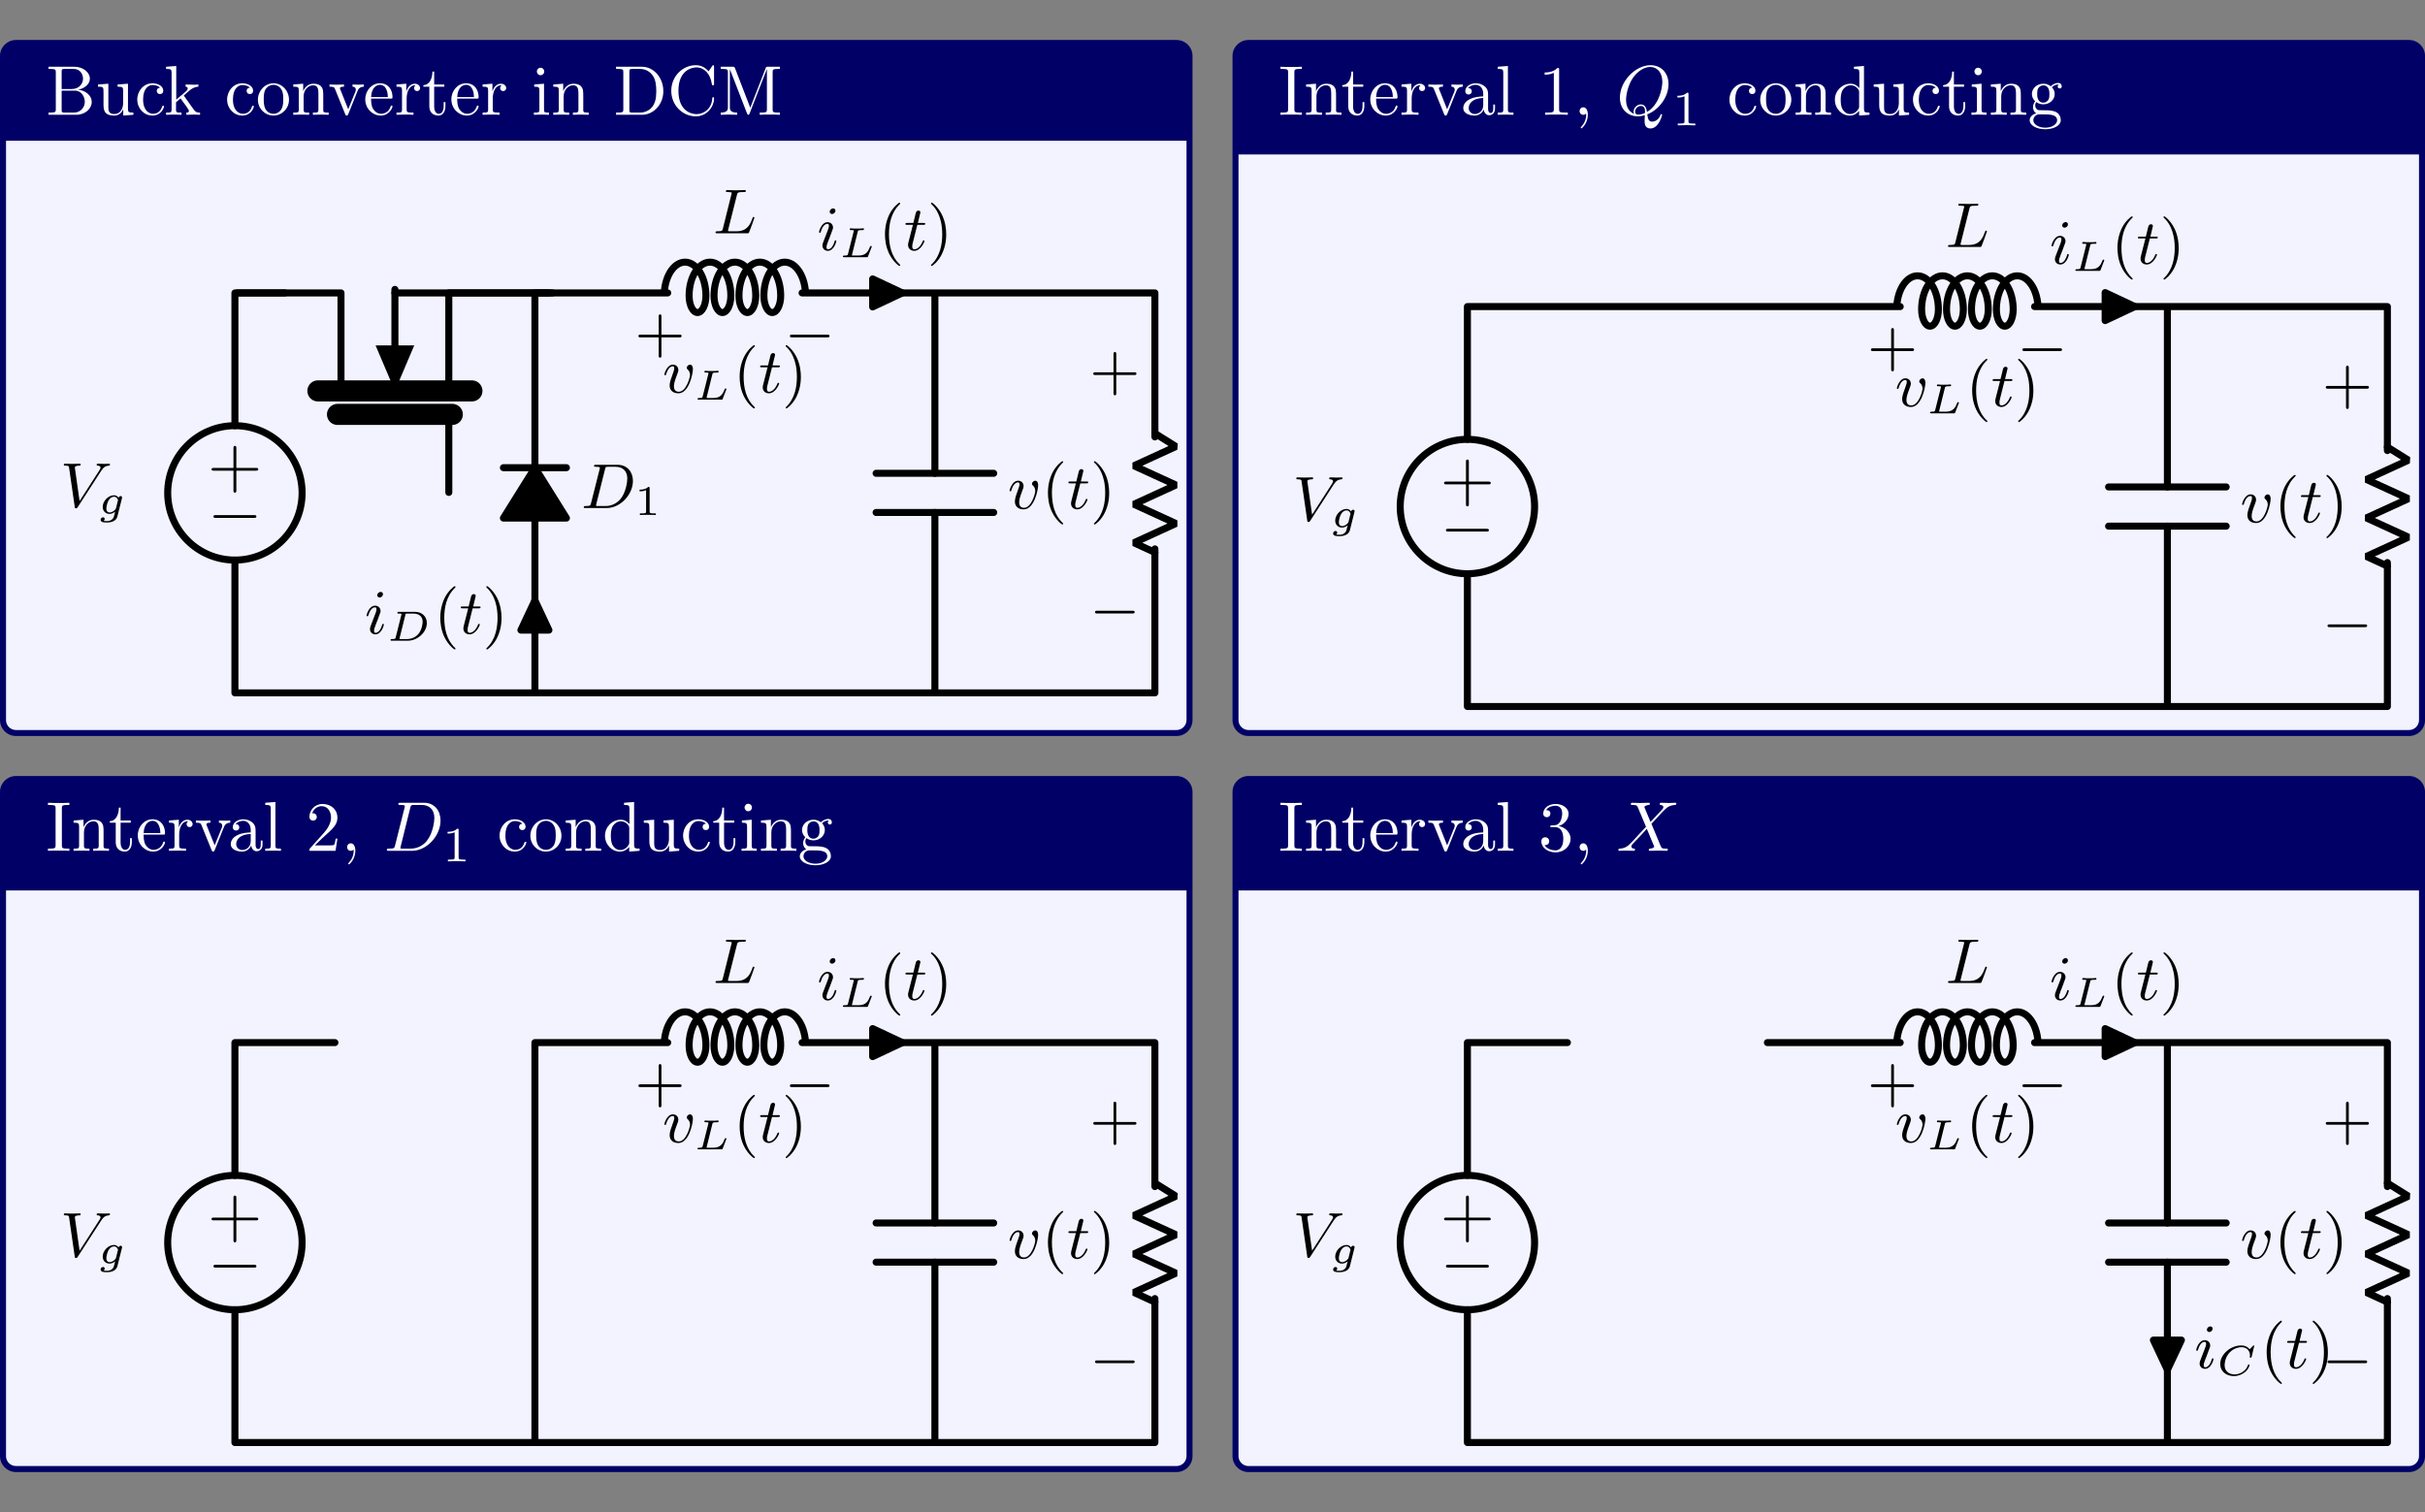 <?xml version="1.0" encoding="UTF-8"?>
<svg xmlns="http://www.w3.org/2000/svg" xmlns:xlink="http://www.w3.org/1999/xlink" width="343.711pt" height="214.344pt" viewBox="0 0 343.711 214.344" version="1.1">
<rect x="0" y="0" width="343.711" height="214.344" fill="#808080" stroke="none"/>
<defs>
<g>
<symbol overflow="visible" id="glyph0-0">
<path style="stroke:none;" d=""/>
</symbol>
<symbol overflow="visible" id="glyph0-1">
<path style="stroke:none;" d="M 2.219 -3.656 L 2.219 -6.094 C 2.219 -6.438 2.234 -6.5 2.703 -6.5 L 3.938 -6.5 C 4.906 -6.5 5.25 -5.656 5.25 -5.125 C 5.25 -4.484 4.766 -3.656 3.656 -3.656 Z M 4.562 -3.562 C 5.531 -3.75 6.219 -4.391 6.219 -5.125 C 6.219 -5.984 5.297 -6.812 4 -6.812 L 0.359 -6.812 L 0.359 -6.5 L 0.594 -6.5 C 1.359 -6.5 1.391 -6.391 1.391 -6.031 L 1.391 -0.781 C 1.391 -0.422 1.359 -0.312 0.594 -0.312 L 0.359 -0.312 L 0.359 0 L 4.266 0 C 5.594 0 6.484 -0.891 6.484 -1.828 C 6.484 -2.688 5.672 -3.438 4.562 -3.562 Z M 3.953 -0.312 L 2.703 -0.312 C 2.234 -0.312 2.219 -0.375 2.219 -0.703 L 2.219 -3.422 L 4.094 -3.422 C 5.078 -3.422 5.5 -2.5 5.5 -1.828 C 5.5 -1.125 4.969 -0.312 3.953 -0.312 Z M 3.953 -0.312 "/>
</symbol>
<symbol overflow="visible" id="glyph0-2">
<path style="stroke:none;" d="M 3.891 -0.781 L 3.891 0.109 L 5.328 0 L 5.328 -0.312 C 4.641 -0.312 4.562 -0.375 4.562 -0.875 L 4.562 -4.406 L 3.094 -4.297 L 3.094 -3.984 C 3.781 -3.984 3.875 -3.922 3.875 -3.422 L 3.875 -1.656 C 3.875 -0.781 3.391 -0.109 2.656 -0.109 C 1.828 -0.109 1.781 -0.578 1.781 -1.094 L 1.781 -4.406 L 0.312 -4.297 L 0.312 -3.984 C 1.094 -3.984 1.094 -3.953 1.094 -3.078 L 1.094 -1.578 C 1.094 -0.797 1.094 0.109 2.609 0.109 C 3.172 0.109 3.609 -0.172 3.891 -0.781 Z M 3.891 -0.781 "/>
</symbol>
<symbol overflow="visible" id="glyph0-3">
<path style="stroke:none;" d="M 1.172 -2.172 C 1.172 -3.797 1.984 -4.219 2.516 -4.219 C 2.609 -4.219 3.234 -4.203 3.578 -3.844 C 3.172 -3.812 3.109 -3.516 3.109 -3.391 C 3.109 -3.125 3.297 -2.938 3.562 -2.938 C 3.828 -2.938 4.031 -3.094 4.031 -3.406 C 4.031 -4.078 3.266 -4.469 2.5 -4.469 C 1.25 -4.469 0.344 -3.391 0.344 -2.156 C 0.344 -0.875 1.328 0.109 2.484 0.109 C 3.812 0.109 4.141 -1.094 4.141 -1.188 C 4.141 -1.281 4.031 -1.281 4 -1.281 C 3.922 -1.281 3.891 -1.25 3.875 -1.188 C 3.594 -0.266 2.938 -0.141 2.578 -0.141 C 2.047 -0.141 1.172 -0.562 1.172 -2.172 Z M 1.172 -2.172 "/>
</symbol>
<symbol overflow="visible" id="glyph0-4">
<path style="stroke:none;" d="M 1.062 -0.75 C 1.062 -0.312 0.953 -0.312 0.281 -0.312 L 0.281 0 C 0.609 -0.016 1.078 -0.031 1.359 -0.031 C 1.672 -0.031 2.062 -0.016 2.469 0 L 2.469 -0.312 C 1.797 -0.312 1.688 -0.312 1.688 -0.75 L 1.688 -1.781 L 2.328 -2.328 C 3.094 -1.281 3.516 -0.719 3.516 -0.531 C 3.516 -0.344 3.344 -0.312 3.156 -0.312 L 3.156 0 C 3.422 -0.016 4.016 -0.031 4.234 -0.031 C 4.516 -0.031 4.812 -0.016 5.094 0 L 5.094 -0.312 C 4.719 -0.312 4.5 -0.312 4.125 -0.844 L 2.859 -2.625 C 2.844 -2.641 2.797 -2.703 2.797 -2.734 C 2.797 -2.766 3.516 -3.375 3.609 -3.453 C 4.234 -3.953 4.656 -3.984 4.859 -3.984 L 4.859 -4.297 C 4.578 -4.266 4.453 -4.266 4.172 -4.266 C 3.812 -4.266 3.188 -4.281 3.047 -4.297 L 3.047 -3.984 C 3.234 -3.984 3.344 -3.875 3.344 -3.734 C 3.344 -3.531 3.203 -3.422 3.125 -3.344 L 1.719 -2.141 L 1.719 -6.922 L 0.281 -6.812 L 0.281 -6.5 C 0.984 -6.5 1.062 -6.438 1.062 -5.938 Z M 1.062 -0.75 "/>
</symbol>
<symbol overflow="visible" id="glyph0-5">
<path style="stroke:none;" d="M 4.688 -2.141 C 4.688 -3.406 3.703 -4.469 2.5 -4.469 C 1.25 -4.469 0.281 -3.375 0.281 -2.141 C 0.281 -0.844 1.312 0.109 2.484 0.109 C 3.688 0.109 4.688 -0.875 4.688 -2.141 Z M 2.5 -0.141 C 2.062 -0.141 1.625 -0.344 1.359 -0.812 C 1.109 -1.25 1.109 -1.859 1.109 -2.219 C 1.109 -2.609 1.109 -3.141 1.344 -3.578 C 1.609 -4.031 2.078 -4.25 2.484 -4.25 C 2.922 -4.25 3.344 -4.031 3.609 -3.594 C 3.875 -3.172 3.875 -2.594 3.875 -2.219 C 3.875 -1.859 3.875 -1.312 3.656 -0.875 C 3.422 -0.422 2.984 -0.141 2.5 -0.141 Z M 2.5 -0.141 "/>
</symbol>
<symbol overflow="visible" id="glyph0-6">
<path style="stroke:none;" d="M 1.094 -3.422 L 1.094 -0.75 C 1.094 -0.312 0.984 -0.312 0.312 -0.312 L 0.312 0 C 0.672 -0.016 1.172 -0.031 1.453 -0.031 C 1.703 -0.031 2.219 -0.016 2.562 0 L 2.562 -0.312 C 1.891 -0.312 1.781 -0.312 1.781 -0.75 L 1.781 -2.594 C 1.781 -3.625 2.5 -4.188 3.125 -4.188 C 3.766 -4.188 3.875 -3.656 3.875 -3.078 L 3.875 -0.75 C 3.875 -0.312 3.766 -0.312 3.094 -0.312 L 3.094 0 C 3.438 -0.016 3.953 -0.031 4.219 -0.031 C 4.469 -0.031 5 -0.016 5.328 0 L 5.328 -0.312 C 4.812 -0.312 4.562 -0.312 4.562 -0.609 L 4.562 -2.516 C 4.562 -3.375 4.562 -3.672 4.25 -4.031 C 4.109 -4.203 3.781 -4.406 3.203 -4.406 C 2.469 -4.406 2 -3.984 1.719 -3.359 L 1.719 -4.406 L 0.312 -4.297 L 0.312 -3.984 C 1.016 -3.984 1.094 -3.922 1.094 -3.422 Z M 1.094 -3.422 "/>
</symbol>
<symbol overflow="visible" id="glyph0-7">
<path style="stroke:none;" d="M 4.141 -3.312 C 4.234 -3.547 4.406 -3.984 5.062 -3.984 L 5.062 -4.297 C 4.828 -4.281 4.547 -4.266 4.312 -4.266 C 4.078 -4.266 3.625 -4.281 3.453 -4.297 L 3.453 -3.984 C 3.812 -3.984 3.922 -3.75 3.922 -3.562 C 3.922 -3.469 3.906 -3.422 3.875 -3.312 L 2.844 -0.781 L 1.734 -3.562 C 1.672 -3.688 1.672 -3.703 1.672 -3.734 C 1.672 -3.984 2.062 -3.984 2.25 -3.984 L 2.25 -4.297 C 1.938 -4.281 1.391 -4.266 1.156 -4.266 C 0.891 -4.266 0.484 -4.281 0.188 -4.297 L 0.188 -3.984 C 0.812 -3.984 0.859 -3.922 0.984 -3.625 L 2.422 -0.078 C 2.484 0.062 2.5 0.109 2.625 0.109 C 2.766 0.109 2.797 0.016 2.844 -0.078 Z M 4.141 -3.312 "/>
</symbol>
<symbol overflow="visible" id="glyph0-8">
<path style="stroke:none;" d="M 1.109 -2.516 C 1.172 -4 2.016 -4.25 2.359 -4.25 C 3.375 -4.25 3.484 -2.906 3.484 -2.516 Z M 1.109 -2.297 L 3.891 -2.297 C 4.109 -2.297 4.141 -2.297 4.141 -2.516 C 4.141 -3.5 3.594 -4.469 2.359 -4.469 C 1.203 -4.469 0.281 -3.438 0.281 -2.188 C 0.281 -0.859 1.328 0.109 2.469 0.109 C 3.688 0.109 4.141 -1 4.141 -1.188 C 4.141 -1.281 4.062 -1.312 4 -1.312 C 3.922 -1.312 3.891 -1.25 3.875 -1.172 C 3.531 -0.141 2.625 -0.141 2.531 -0.141 C 2.031 -0.141 1.641 -0.438 1.406 -0.812 C 1.109 -1.281 1.109 -1.938 1.109 -2.297 Z M 1.109 -2.297 "/>
</symbol>
<symbol overflow="visible" id="glyph0-9">
<path style="stroke:none;" d="M 1.672 -3.312 L 1.672 -4.406 L 0.281 -4.297 L 0.281 -3.984 C 0.984 -3.984 1.062 -3.922 1.062 -3.422 L 1.062 -0.75 C 1.062 -0.312 0.953 -0.312 0.281 -0.312 L 0.281 0 C 0.672 -0.016 1.141 -0.031 1.422 -0.031 C 1.812 -0.031 2.281 -0.031 2.688 0 L 2.688 -0.312 L 2.469 -0.312 C 1.734 -0.312 1.719 -0.422 1.719 -0.781 L 1.719 -2.312 C 1.719 -3.297 2.141 -4.188 2.891 -4.188 C 2.953 -4.188 2.984 -4.188 3 -4.172 C 2.969 -4.172 2.766 -4.047 2.766 -3.781 C 2.766 -3.516 2.984 -3.359 3.203 -3.359 C 3.375 -3.359 3.625 -3.484 3.625 -3.797 C 3.625 -4.109 3.312 -4.406 2.891 -4.406 C 2.156 -4.406 1.797 -3.734 1.672 -3.312 Z M 1.672 -3.312 "/>
</symbol>
<symbol overflow="visible" id="glyph0-10">
<path style="stroke:none;" d="M 1.719 -3.984 L 3.156 -3.984 L 3.156 -4.297 L 1.719 -4.297 L 1.719 -6.125 L 1.469 -6.125 C 1.469 -5.312 1.172 -4.25 0.188 -4.203 L 0.188 -3.984 L 1.031 -3.984 L 1.031 -1.234 C 1.031 -0.016 1.969 0.109 2.328 0.109 C 3.031 0.109 3.312 -0.594 3.312 -1.234 L 3.312 -1.797 L 3.062 -1.797 L 3.062 -1.25 C 3.062 -0.516 2.766 -0.141 2.391 -0.141 C 1.719 -0.141 1.719 -1.047 1.719 -1.219 Z M 1.719 -3.984 "/>
</symbol>
<symbol overflow="visible" id="glyph0-11">
<path style="stroke:none;" d="M 1.766 -4.406 L 0.375 -4.297 L 0.375 -3.984 C 1.016 -3.984 1.109 -3.922 1.109 -3.438 L 1.109 -0.75 C 1.109 -0.312 1 -0.312 0.328 -0.312 L 0.328 0 C 0.641 -0.016 1.188 -0.031 1.422 -0.031 C 1.781 -0.031 2.125 -0.016 2.469 0 L 2.469 -0.312 C 1.797 -0.312 1.766 -0.359 1.766 -0.75 Z M 1.797 -6.141 C 1.797 -6.453 1.562 -6.672 1.281 -6.672 C 0.969 -6.672 0.75 -6.406 0.75 -6.141 C 0.75 -5.875 0.969 -5.609 1.281 -5.609 C 1.562 -5.609 1.797 -5.828 1.797 -6.141 Z M 1.797 -6.141 "/>
</symbol>
<symbol overflow="visible" id="glyph0-12">
<path style="stroke:none;" d="M 0.344 -6.812 L 0.344 -6.5 L 0.594 -6.5 C 1.359 -6.5 1.375 -6.391 1.375 -6.031 L 1.375 -0.781 C 1.375 -0.422 1.359 -0.312 0.594 -0.312 L 0.344 -0.312 L 0.344 0 L 4 0 C 5.672 0 7.047 -1.469 7.047 -3.344 C 7.047 -5.25 5.703 -6.812 4 -6.812 Z M 2.719 -0.312 C 2.25 -0.312 2.234 -0.375 2.234 -0.703 L 2.234 -6.094 C 2.234 -6.438 2.25 -6.5 2.719 -6.5 L 3.719 -6.5 C 4.344 -6.5 5.031 -6.281 5.531 -5.578 C 5.969 -4.984 6.047 -4.125 6.047 -3.344 C 6.047 -2.25 5.859 -1.641 5.5 -1.156 C 5.297 -0.891 4.734 -0.312 3.734 -0.312 Z M 2.719 -0.312 "/>
</symbol>
<symbol overflow="visible" id="glyph0-13">
<path style="stroke:none;" d="M 0.562 -3.406 C 0.562 -1.344 2.172 0.219 4.031 0.219 C 5.656 0.219 6.625 -1.172 6.625 -2.328 C 6.625 -2.422 6.625 -2.5 6.5 -2.5 C 6.391 -2.5 6.391 -2.438 6.375 -2.328 C 6.297 -0.906 5.234 -0.094 4.141 -0.094 C 3.531 -0.094 1.578 -0.422 1.578 -3.406 C 1.578 -6.375 3.531 -6.719 4.141 -6.719 C 5.219 -6.719 6.109 -5.812 6.312 -4.359 C 6.328 -4.219 6.328 -4.188 6.469 -4.188 C 6.625 -4.188 6.625 -4.219 6.625 -4.422 L 6.625 -6.781 C 6.625 -6.953 6.625 -7.031 6.516 -7.031 C 6.484 -7.031 6.438 -7.031 6.359 -6.906 L 5.859 -6.172 C 5.5 -6.531 4.984 -7.031 4.031 -7.031 C 2.156 -7.031 0.562 -5.438 0.562 -3.406 Z M 0.562 -3.406 "/>
</symbol>
<symbol overflow="visible" id="glyph0-14">
<path style="stroke:none;" d="M 2.406 -6.594 C 2.312 -6.812 2.281 -6.812 2.047 -6.812 L 0.375 -6.812 L 0.375 -6.5 L 0.609 -6.5 C 1.375 -6.5 1.391 -6.391 1.391 -6.031 L 1.391 -1.047 C 1.391 -0.781 1.391 -0.312 0.375 -0.312 L 0.375 0 C 0.719 -0.016 1.203 -0.031 1.531 -0.031 C 1.859 -0.031 2.359 -0.016 2.703 0 L 2.703 -0.312 C 1.672 -0.312 1.672 -0.781 1.672 -1.047 L 1.672 -6.422 L 1.688 -6.422 L 4.094 -0.219 C 4.141 -0.094 4.188 0 4.281 0 C 4.391 0 4.422 -0.078 4.469 -0.188 L 6.922 -6.5 L 6.922 -0.781 C 6.922 -0.422 6.906 -0.312 6.141 -0.312 L 5.906 -0.312 L 5.906 0 C 6.266 -0.031 6.953 -0.031 7.344 -0.031 C 7.719 -0.031 8.391 -0.031 8.766 0 L 8.766 -0.312 L 8.516 -0.312 C 7.75 -0.312 7.734 -0.422 7.734 -0.781 L 7.734 -6.031 C 7.734 -6.391 7.75 -6.5 8.516 -6.5 L 8.766 -6.5 L 8.766 -6.812 L 7.078 -6.812 C 6.812 -6.812 6.812 -6.797 6.75 -6.625 L 4.562 -1 Z M 2.406 -6.594 "/>
</symbol>
<symbol overflow="visible" id="glyph0-15">
<path style="stroke:none;" d="M 2.25 -6.031 C 2.25 -6.391 2.266 -6.5 3.062 -6.5 L 3.312 -6.5 L 3.312 -6.812 C 2.969 -6.781 2.188 -6.781 1.797 -6.781 C 1.422 -6.781 0.625 -6.781 0.281 -6.812 L 0.281 -6.5 L 0.531 -6.5 C 1.328 -6.5 1.359 -6.391 1.359 -6.031 L 1.359 -0.781 C 1.359 -0.422 1.328 -0.312 0.531 -0.312 L 0.281 -0.312 L 0.281 0 C 0.625 -0.031 1.422 -0.031 1.797 -0.031 C 2.188 -0.031 2.969 -0.031 3.312 0 L 3.312 -0.312 L 3.062 -0.312 C 2.266 -0.312 2.25 -0.422 2.25 -0.781 Z M 2.25 -6.031 "/>
</symbol>
<symbol overflow="visible" id="glyph0-16">
<path style="stroke:none;" d="M 3.312 -0.75 C 3.359 -0.359 3.625 0.062 4.094 0.062 C 4.312 0.062 4.922 -0.078 4.922 -0.891 L 4.922 -1.453 L 4.672 -1.453 L 4.672 -0.891 C 4.672 -0.312 4.422 -0.25 4.312 -0.25 C 3.984 -0.25 3.938 -0.703 3.938 -0.75 L 3.938 -2.734 C 3.938 -3.156 3.938 -3.547 3.578 -3.922 C 3.188 -4.312 2.688 -4.469 2.219 -4.469 C 1.391 -4.469 0.703 -4 0.703 -3.344 C 0.703 -3.047 0.906 -2.875 1.172 -2.875 C 1.453 -2.875 1.625 -3.078 1.625 -3.328 C 1.625 -3.453 1.578 -3.781 1.109 -3.781 C 1.391 -4.141 1.875 -4.25 2.188 -4.25 C 2.688 -4.25 3.25 -3.859 3.25 -2.969 L 3.25 -2.609 C 2.734 -2.578 2.047 -2.547 1.422 -2.25 C 0.672 -1.906 0.422 -1.391 0.422 -0.953 C 0.422 -0.141 1.391 0.109 2.016 0.109 C 2.672 0.109 3.125 -0.297 3.312 -0.75 Z M 3.25 -2.391 L 3.25 -1.391 C 3.25 -0.453 2.531 -0.109 2.078 -0.109 C 1.594 -0.109 1.188 -0.453 1.188 -0.953 C 1.188 -1.5 1.609 -2.328 3.25 -2.391 Z M 3.25 -2.391 "/>
</symbol>
<symbol overflow="visible" id="glyph0-17">
<path style="stroke:none;" d="M 1.766 -6.922 L 0.328 -6.812 L 0.328 -6.5 C 1.031 -6.5 1.109 -6.438 1.109 -5.938 L 1.109 -0.75 C 1.109 -0.312 1 -0.312 0.328 -0.312 L 0.328 0 C 0.656 -0.016 1.188 -0.031 1.438 -0.031 C 1.688 -0.031 2.172 -0.016 2.547 0 L 2.547 -0.312 C 1.875 -0.312 1.766 -0.312 1.766 -0.75 Z M 1.766 -6.922 "/>
</symbol>
<symbol overflow="visible" id="glyph0-18">
<path style="stroke:none;" d="M 2.938 -6.375 C 2.938 -6.625 2.938 -6.641 2.703 -6.641 C 2.078 -6 1.203 -6 0.891 -6 L 0.891 -5.688 C 1.094 -5.688 1.672 -5.688 2.188 -5.953 L 2.188 -0.781 C 2.188 -0.422 2.156 -0.312 1.266 -0.312 L 0.953 -0.312 L 0.953 0 C 1.297 -0.031 2.156 -0.031 2.562 -0.031 C 2.953 -0.031 3.828 -0.031 4.172 0 L 4.172 -0.312 L 3.859 -0.312 C 2.953 -0.312 2.938 -0.422 2.938 -0.781 Z M 2.938 -6.375 "/>
</symbol>
<symbol overflow="visible" id="glyph0-19">
<path style="stroke:none;" d="M 2.031 -0.016 C 2.031 -0.641 1.781 -1.062 1.391 -1.062 C 1.031 -1.062 0.859 -0.781 0.859 -0.531 C 0.859 -0.266 1.031 0 1.391 0 C 1.547 0 1.672 -0.062 1.766 -0.141 L 1.781 -0.156 C 1.797 -0.156 1.797 -0.156 1.797 -0.016 C 1.797 0.625 1.531 1.234 1.094 1.703 C 1.031 1.766 1.016 1.781 1.016 1.812 C 1.016 1.891 1.062 1.922 1.109 1.922 C 1.234 1.922 2.031 1.141 2.031 -0.016 Z M 2.031 -0.016 "/>
</symbol>
<symbol overflow="visible" id="glyph0-20">
<path style="stroke:none;" d="M 3.781 -0.547 L 3.781 0.109 L 5.25 0 L 5.25 -0.312 C 4.562 -0.312 4.469 -0.375 4.469 -0.875 L 4.469 -6.922 L 3.047 -6.812 L 3.047 -6.5 C 3.734 -6.5 3.812 -6.438 3.812 -5.938 L 3.812 -3.781 C 3.531 -4.141 3.094 -4.406 2.562 -4.406 C 1.391 -4.406 0.344 -3.422 0.344 -2.141 C 0.344 -0.875 1.312 0.109 2.453 0.109 C 3.094 0.109 3.531 -0.234 3.781 -0.547 Z M 3.781 -3.219 L 3.781 -1.172 C 3.781 -1 3.781 -0.984 3.672 -0.812 C 3.375 -0.328 2.938 -0.109 2.5 -0.109 C 2.047 -0.109 1.688 -0.375 1.453 -0.75 C 1.203 -1.156 1.172 -1.719 1.172 -2.141 C 1.172 -2.5 1.188 -3.094 1.469 -3.547 C 1.688 -3.859 2.062 -4.188 2.609 -4.188 C 2.953 -4.188 3.375 -4.031 3.672 -3.594 C 3.781 -3.422 3.781 -3.406 3.781 -3.219 Z M 3.781 -3.219 "/>
</symbol>
<symbol overflow="visible" id="glyph0-21">
<path style="stroke:none;" d="M 2.219 -1.719 C 1.344 -1.719 1.344 -2.719 1.344 -2.938 C 1.344 -3.203 1.359 -3.531 1.5 -3.781 C 1.578 -3.891 1.812 -4.172 2.219 -4.172 C 3.078 -4.172 3.078 -3.188 3.078 -2.953 C 3.078 -2.688 3.078 -2.359 2.922 -2.109 C 2.844 -2 2.609 -1.719 2.219 -1.719 Z M 1.062 -1.328 C 1.062 -1.359 1.062 -1.594 1.219 -1.797 C 1.609 -1.516 2.031 -1.484 2.219 -1.484 C 3.141 -1.484 3.828 -2.172 3.828 -2.938 C 3.828 -3.312 3.672 -3.672 3.422 -3.906 C 3.781 -4.25 4.141 -4.297 4.312 -4.297 C 4.344 -4.297 4.391 -4.297 4.422 -4.281 C 4.312 -4.25 4.25 -4.141 4.25 -4.016 C 4.25 -3.844 4.391 -3.734 4.547 -3.734 C 4.641 -3.734 4.828 -3.797 4.828 -4.031 C 4.828 -4.203 4.719 -4.516 4.328 -4.516 C 4.125 -4.516 3.688 -4.453 3.266 -4.047 C 2.844 -4.375 2.438 -4.406 2.219 -4.406 C 1.281 -4.406 0.594 -3.719 0.594 -2.953 C 0.594 -2.516 0.812 -2.141 1.062 -1.922 C 0.938 -1.781 0.75 -1.453 0.75 -1.094 C 0.75 -0.781 0.891 -0.406 1.203 -0.203 C 0.594 -0.047 0.281 0.391 0.281 0.781 C 0.281 1.5 1.266 2.047 2.484 2.047 C 3.656 2.047 4.688 1.547 4.688 0.766 C 4.688 0.422 4.562 -0.094 4.047 -0.375 C 3.516 -0.641 2.938 -0.641 2.328 -0.641 C 2.078 -0.641 1.656 -0.641 1.578 -0.656 C 1.266 -0.703 1.062 -1 1.062 -1.328 Z M 2.5 1.828 C 1.484 1.828 0.797 1.312 0.797 0.781 C 0.797 0.328 1.172 -0.047 1.609 -0.062 L 2.203 -0.062 C 3.062 -0.062 4.172 -0.062 4.172 0.781 C 4.172 1.328 3.469 1.828 2.5 1.828 Z M 2.5 1.828 "/>
</symbol>
<symbol overflow="visible" id="glyph0-22">
<path style="stroke:none;" d="M 1.266 -0.766 L 2.328 -1.797 C 3.875 -3.172 4.469 -3.703 4.469 -4.703 C 4.469 -5.844 3.578 -6.641 2.359 -6.641 C 1.234 -6.641 0.5 -5.719 0.5 -4.828 C 0.5 -4.281 1 -4.281 1.031 -4.281 C 1.203 -4.281 1.547 -4.391 1.547 -4.812 C 1.547 -5.062 1.359 -5.328 1.016 -5.328 C 0.938 -5.328 0.922 -5.328 0.891 -5.312 C 1.109 -5.969 1.656 -6.328 2.234 -6.328 C 3.141 -6.328 3.562 -5.516 3.562 -4.703 C 3.562 -3.906 3.078 -3.125 2.516 -2.5 L 0.609 -0.375 C 0.5 -0.266 0.5 -0.234 0.5 0 L 4.203 0 L 4.469 -1.734 L 4.234 -1.734 C 4.172 -1.438 4.109 -1 4 -0.844 C 3.938 -0.766 3.281 -0.766 3.062 -0.766 Z M 1.266 -0.766 "/>
</symbol>
<symbol overflow="visible" id="glyph0-23">
<path style="stroke:none;" d="M 2.891 -3.516 C 3.703 -3.781 4.281 -4.469 4.281 -5.266 C 4.281 -6.078 3.406 -6.641 2.453 -6.641 C 1.453 -6.641 0.688 -6.047 0.688 -5.281 C 0.688 -4.953 0.906 -4.766 1.203 -4.766 C 1.5 -4.766 1.703 -4.984 1.703 -5.281 C 1.703 -5.766 1.234 -5.766 1.094 -5.766 C 1.391 -6.266 2.047 -6.391 2.406 -6.391 C 2.828 -6.391 3.375 -6.172 3.375 -5.281 C 3.375 -5.156 3.344 -4.578 3.094 -4.141 C 2.797 -3.656 2.453 -3.625 2.203 -3.625 C 2.125 -3.609 1.891 -3.594 1.812 -3.594 C 1.734 -3.578 1.672 -3.562 1.672 -3.469 C 1.672 -3.359 1.734 -3.359 1.906 -3.359 L 2.344 -3.359 C 3.156 -3.359 3.531 -2.688 3.531 -1.703 C 3.531 -0.344 2.844 -0.062 2.406 -0.062 C 1.969 -0.062 1.219 -0.234 0.875 -0.812 C 1.219 -0.766 1.531 -0.984 1.531 -1.359 C 1.531 -1.719 1.266 -1.922 0.984 -1.922 C 0.734 -1.922 0.422 -1.781 0.422 -1.344 C 0.422 -0.438 1.344 0.219 2.438 0.219 C 3.656 0.219 4.562 -0.688 4.562 -1.703 C 4.562 -2.516 3.922 -3.297 2.891 -3.516 Z M 2.891 -3.516 "/>
</symbol>
<symbol overflow="visible" id="glyph1-0">
<path style="stroke:none;" d=""/>
</symbol>
<symbol overflow="visible" id="glyph1-1">
<path style="stroke:none;" d="M -4.078 2.297 L -6.859 2.297 C -7 2.297 -7.188 2.297 -7.188 2.5 C -7.188 2.688 -7 2.688 -6.859 2.688 L -4.078 2.688 L -4.078 5.484 C -4.078 5.625 -4.078 5.812 -3.875 5.812 C -3.672 5.812 -3.672 5.625 -3.672 5.484 L -3.672 2.688 L -0.891 2.688 C -0.75 2.688 -0.562 2.688 -0.562 2.5 C -0.562 2.297 -0.75 2.297 -0.891 2.297 L -3.672 2.297 L -3.672 -0.5 C -3.672 -0.641 -3.672 -0.828 -3.875 -0.828 C -4.078 -0.828 -4.078 -0.641 -4.078 -0.5 Z M -4.078 2.297 "/>
</symbol>
<symbol overflow="visible" id="glyph2-0">
<path style="stroke:none;" d=""/>
</symbol>
<symbol overflow="visible" id="glyph2-1">
<path style="stroke:none;" d="M -6.562 2.297 C -6.734 2.297 -6.922 2.297 -6.922 2.5 C -6.922 2.688 -6.734 2.688 -6.562 2.688 L -1.172 2.688 C -1 2.688 -0.828 2.688 -0.828 2.5 C -0.828 2.297 -1 2.297 -1.172 2.297 Z M -6.562 2.297 "/>
</symbol>
<symbol overflow="visible" id="glyph3-0">
<path style="stroke:none;" d=""/>
</symbol>
<symbol overflow="visible" id="glyph3-1">
<path style="stroke:none;" d="M 5.797 -5.062 C 6.156 -5.641 6.469 -5.812 6.891 -5.844 C 7 -5.859 7.078 -5.859 7.078 -6.016 C 7.078 -6.078 7.016 -6.125 6.953 -6.125 C 6.922 -6.125 6.703 -6.094 6.219 -6.094 C 5.938 -6.094 5.625 -6.125 5.359 -6.125 C 5.297 -6.125 5.188 -6.109 5.188 -5.969 C 5.188 -5.859 5.297 -5.844 5.312 -5.844 C 5.406 -5.844 5.734 -5.828 5.734 -5.562 C 5.734 -5.484 5.703 -5.422 5.672 -5.359 C 5.625 -5.281 5.609 -5.25 5.578 -5.188 L 2.766 -0.828 L 2.094 -5.578 C 2.094 -5.656 2.156 -5.844 2.703 -5.844 C 2.812 -5.844 2.922 -5.844 2.922 -6.016 C 2.922 -6.109 2.828 -6.125 2.781 -6.125 C 2.625 -6.125 2.438 -6.109 2.266 -6.109 C 2.078 -6.109 1.891 -6.094 1.688 -6.094 C 1.531 -6.094 1.281 -6.094 1.203 -6.109 C 1.125 -6.109 0.766 -6.125 0.688 -6.125 C 0.656 -6.125 0.531 -6.125 0.531 -5.969 C 0.531 -5.844 0.625 -5.844 0.734 -5.844 C 1.234 -5.844 1.25 -5.766 1.281 -5.547 L 2.078 -0.031 C 2.094 0.141 2.109 0.203 2.266 0.203 C 2.406 0.203 2.453 0.125 2.516 0.016 Z M 5.797 -5.062 "/>
</symbol>
<symbol overflow="visible" id="glyph3-2">
<path style="stroke:none;" d="M 3.422 -5.422 C 3.5 -5.766 3.531 -5.844 4.359 -5.844 C 4.609 -5.844 4.688 -5.844 4.688 -6.016 C 4.688 -6.125 4.578 -6.125 4.547 -6.125 C 4.344 -6.125 4.109 -6.109 3.891 -6.109 C 3.672 -6.109 3.469 -6.094 3.25 -6.094 C 3.047 -6.094 2.828 -6.094 2.625 -6.109 C 2.469 -6.109 2.188 -6.125 2.031 -6.125 C 1.984 -6.125 1.859 -6.125 1.859 -5.969 C 1.859 -5.844 1.938 -5.844 2.125 -5.844 C 2.156 -5.844 2.328 -5.844 2.469 -5.828 C 2.625 -5.812 2.688 -5.797 2.688 -5.688 C 2.688 -5.656 2.672 -5.609 2.641 -5.516 L 1.438 -0.688 C 1.359 -0.359 1.344 -0.281 0.656 -0.281 C 0.5 -0.281 0.391 -0.281 0.391 -0.109 C 0.391 0 0.484 0 0.641 0 L 4.875 0 C 5.094 0 5.109 -0.016 5.172 -0.203 C 5.266 -0.422 5.906 -2.125 5.906 -2.203 C 5.906 -2.266 5.844 -2.312 5.781 -2.312 C 5.688 -2.312 5.688 -2.281 5.609 -2.094 C 5.312 -1.297 4.922 -0.281 3.344 -0.281 L 2.453 -0.281 C 2.328 -0.281 2.312 -0.281 2.281 -0.281 C 2.188 -0.297 2.156 -0.312 2.156 -0.375 C 2.156 -0.391 2.156 -0.406 2.203 -0.578 Z M 3.422 -5.422 "/>
</symbol>
<symbol overflow="visible" id="glyph3-3">
<path style="stroke:none;" d="M 4.312 -3.312 C 4.312 -3.938 3.984 -3.969 3.906 -3.969 C 3.672 -3.969 3.438 -3.734 3.438 -3.531 C 3.438 -3.391 3.531 -3.312 3.594 -3.266 C 3.828 -3.047 3.906 -2.75 3.906 -2.516 C 3.906 -2.125 3.344 -0.125 2.312 -0.125 C 1.625 -0.125 1.625 -0.75 1.625 -0.922 C 1.625 -1.297 1.766 -1.766 2.078 -2.578 C 2.219 -2.953 2.25 -3.047 2.25 -3.203 C 2.25 -3.656 1.922 -3.969 1.484 -3.969 C 0.625 -3.969 0.266 -2.688 0.266 -2.578 C 0.266 -2.5 0.328 -2.469 0.391 -2.469 C 0.484 -2.469 0.5 -2.531 0.531 -2.641 C 0.719 -3.297 1.078 -3.734 1.453 -3.734 C 1.625 -3.734 1.672 -3.625 1.672 -3.438 C 1.672 -3.297 1.625 -3.125 1.547 -2.922 C 1.234 -2.047 1.016 -1.484 1.016 -1.031 C 1.016 -0.188 1.656 0.094 2.266 0.094 C 3.781 0.094 4.312 -2.734 4.312 -3.312 Z M 4.312 -3.312 "/>
</symbol>
<symbol overflow="visible" id="glyph3-4">
<path style="stroke:none;" d="M 1.906 -3.594 L 2.766 -3.594 C 2.922 -3.594 3.031 -3.594 3.031 -3.75 C 3.031 -3.859 2.938 -3.859 2.781 -3.859 L 1.984 -3.859 L 2.344 -5.359 C 2.344 -5.5 2.234 -5.609 2.078 -5.609 C 1.781 -5.609 1.719 -5.359 1.688 -5.266 L 1.344 -3.859 L 0.5 -3.859 C 0.328 -3.859 0.219 -3.859 0.219 -3.703 C 0.219 -3.594 0.312 -3.594 0.469 -3.594 L 1.281 -3.594 L 0.656 -1.141 C 0.594 -0.875 0.594 -0.859 0.594 -0.734 C 0.594 -0.203 1 0.094 1.469 0.094 C 2.391 0.094 2.922 -1.188 2.922 -1.281 C 2.922 -1.328 2.891 -1.391 2.812 -1.391 C 2.719 -1.391 2.703 -1.359 2.641 -1.203 C 2.375 -0.562 1.922 -0.125 1.484 -0.125 C 1.297 -0.125 1.188 -0.234 1.188 -0.531 C 1.188 -0.734 1.219 -0.844 1.25 -0.984 Z M 1.906 -3.594 "/>
</symbol>
<symbol overflow="visible" id="glyph3-5">
<path style="stroke:none;" d="M 2.594 -5.594 C 2.594 -5.797 2.453 -5.922 2.266 -5.922 C 2.016 -5.922 1.781 -5.688 1.781 -5.453 C 1.781 -5.281 1.906 -5.125 2.109 -5.125 C 2.359 -5.125 2.594 -5.344 2.594 -5.594 Z M 2.719 -1.281 C 2.719 -1.328 2.703 -1.391 2.609 -1.391 C 2.516 -1.391 2.5 -1.344 2.469 -1.234 C 2.25 -0.5 1.891 -0.125 1.547 -0.125 C 1.406 -0.125 1.328 -0.203 1.328 -0.422 C 1.328 -0.641 1.406 -0.828 1.469 -1 C 1.625 -1.438 1.625 -1.453 1.75 -1.734 C 1.891 -2.109 2.094 -2.625 2.172 -2.875 C 2.25 -3.047 2.25 -3.125 2.25 -3.203 C 2.25 -3.719 1.844 -3.969 1.484 -3.969 C 0.609 -3.969 0.266 -2.688 0.266 -2.578 C 0.266 -2.5 0.328 -2.469 0.391 -2.469 C 0.484 -2.469 0.5 -2.531 0.531 -2.641 C 0.719 -3.281 1.062 -3.734 1.453 -3.734 C 1.547 -3.734 1.672 -3.719 1.672 -3.453 C 1.672 -3.234 1.578 -3 1.5 -2.797 L 0.859 -1.125 C 0.797 -0.953 0.75 -0.812 0.75 -0.656 C 0.75 -0.234 1.062 0.094 1.516 0.094 C 2.391 0.094 2.719 -1.188 2.719 -1.281 Z M 2.719 -1.281 "/>
</symbol>
<symbol overflow="visible" id="glyph3-6">
<path style="stroke:none;" d="M 1.438 -0.688 C 1.359 -0.359 1.344 -0.281 0.672 -0.281 C 0.5 -0.281 0.406 -0.281 0.406 -0.109 C 0.406 0 0.5 0 0.656 0 L 3.672 0 C 5.594 0 7.375 -1.906 7.375 -3.844 C 7.375 -5.062 6.609 -6.125 5.203 -6.125 L 2.141 -6.125 C 1.969 -6.125 1.859 -6.125 1.859 -5.969 C 1.859 -5.844 1.953 -5.844 2.141 -5.844 C 2.172 -5.844 2.328 -5.844 2.469 -5.828 C 2.625 -5.812 2.688 -5.797 2.688 -5.688 C 2.688 -5.656 2.688 -5.609 2.656 -5.516 Z M 3.422 -5.5 C 3.5 -5.828 3.516 -5.844 3.891 -5.844 L 4.906 -5.844 C 5.844 -5.844 6.578 -5.328 6.578 -4.172 C 6.578 -3.656 6.359 -2.219 5.656 -1.328 C 5.25 -0.812 4.5 -0.281 3.516 -0.281 L 2.438 -0.281 C 2.312 -0.281 2.297 -0.281 2.266 -0.281 C 2.172 -0.297 2.141 -0.312 2.141 -0.375 C 2.141 -0.391 2.141 -0.406 2.188 -0.578 Z M 3.422 -5.5 "/>
</symbol>
<symbol overflow="visible" id="glyph4-0">
<path style="stroke:none;" d=""/>
</symbol>
<symbol overflow="visible" id="glyph4-1">
<path style="stroke:none;" d="M 3.391 -2.188 C 3.422 -2.281 3.422 -2.312 3.422 -2.328 C 3.422 -2.453 3.312 -2.531 3.203 -2.531 C 3.109 -2.531 2.969 -2.453 2.922 -2.281 C 2.859 -2.391 2.656 -2.641 2.266 -2.641 C 1.453 -2.641 0.672 -1.812 0.672 -1 C 0.672 -0.406 1.078 0 1.641 0 C 1.953 0 2.234 -0.156 2.438 -0.328 L 2.297 0.219 C 2.234 0.453 2.203 0.625 1.953 0.812 C 1.672 1.016 1.438 1.016 1.25 1.016 C 1 1.016 0.922 1.016 0.797 0.984 C 0.938 0.906 0.953 0.766 0.953 0.719 C 0.953 0.516 0.797 0.484 0.719 0.484 C 0.531 0.484 0.375 0.641 0.375 0.844 C 0.375 1.219 0.938 1.219 1.266 1.219 C 2.047 1.219 2.609 0.922 2.75 0.375 Z M 2.562 -0.828 C 2.531 -0.734 2.531 -0.719 2.453 -0.625 C 2.234 -0.375 1.938 -0.203 1.656 -0.203 C 1.438 -0.203 1.188 -0.328 1.188 -0.781 C 1.188 -1.047 1.328 -1.641 1.516 -1.938 C 1.734 -2.297 2.031 -2.438 2.266 -2.438 C 2.703 -2.438 2.844 -2 2.844 -1.938 C 2.844 -1.906 2.828 -1.875 2.812 -1.844 Z M 2.562 -0.828 "/>
</symbol>
<symbol overflow="visible" id="glyph4-2">
<path style="stroke:none;" d="M 2.594 -3.594 C 2.641 -3.797 2.656 -3.844 3.266 -3.844 C 3.406 -3.844 3.484 -3.844 3.484 -4 C 3.484 -4.016 3.469 -4.094 3.375 -4.094 C 3.234 -4.094 3.078 -4.062 2.938 -4.062 C 2.781 -4.062 2.609 -4.062 2.438 -4.062 C 2.297 -4.062 2.172 -4.062 2.031 -4.062 C 1.891 -4.062 1.734 -4.094 1.594 -4.094 C 1.562 -4.094 1.469 -4.094 1.469 -3.938 C 1.469 -3.844 1.547 -3.844 1.656 -3.844 C 1.766 -3.844 1.922 -3.844 2.047 -3.812 C 2.047 -3.75 2.047 -3.703 2.016 -3.609 L 1.234 -0.5 C 1.172 -0.281 1.172 -0.234 0.719 -0.234 C 0.578 -0.234 0.5 -0.234 0.5 -0.094 C 0.5 0 0.578 0 0.688 0 L 3.859 0 C 4.016 0 4.016 0 4.062 -0.125 C 4.125 -0.266 4.594 -1.469 4.594 -1.5 C 4.594 -1.562 4.547 -1.594 4.469 -1.594 C 4.406 -1.594 4.375 -1.562 4.344 -1.484 C 4.078 -0.812 3.781 -0.234 2.703 -0.234 L 1.969 -0.234 C 1.859 -0.234 1.844 -0.234 1.766 -0.25 Z M 2.594 -3.594 "/>
</symbol>
<symbol overflow="visible" id="glyph4-3">
<path style="stroke:none;" d="M 1.25 -0.5 C 1.203 -0.281 1.188 -0.234 0.734 -0.234 C 0.609 -0.234 0.594 -0.234 0.562 -0.219 C 0.531 -0.203 0.516 -0.125 0.516 -0.078 C 0.531 0 0.594 0 0.703 0 L 2.953 0 C 4.312 0 5.656 -1.172 5.656 -2.5 C 5.656 -3.453 4.953 -4.094 3.969 -4.094 L 1.688 -4.094 C 1.562 -4.094 1.484 -4.094 1.484 -3.938 C 1.484 -3.844 1.562 -3.844 1.672 -3.844 C 1.781 -3.844 1.938 -3.844 2.062 -3.812 C 2.062 -3.75 2.062 -3.703 2.031 -3.609 Z M 2.609 -3.641 C 2.656 -3.844 2.656 -3.844 2.906 -3.844 L 3.75 -3.844 C 4.453 -3.844 5.062 -3.516 5.062 -2.688 C 5.062 -2.484 4.984 -1.531 4.406 -0.891 C 4.094 -0.547 3.547 -0.234 2.844 -0.234 L 1.969 -0.234 C 1.844 -0.234 1.844 -0.234 1.766 -0.25 Z M 2.609 -3.641 "/>
</symbol>
<symbol overflow="visible" id="glyph4-4">
<path style="stroke:none;" d="M 5.312 -4.047 C 5.328 -4.094 5.344 -4.125 5.344 -4.125 C 5.344 -4.141 5.328 -4.219 5.25 -4.219 C 5.203 -4.219 5.188 -4.203 5.141 -4.141 L 4.688 -3.672 C 4.359 -4.078 3.922 -4.219 3.5 -4.219 C 1.969 -4.219 0.516 -2.938 0.516 -1.594 C 0.516 -0.562 1.344 0.125 2.453 0.125 C 3.078 0.125 3.625 -0.125 3.984 -0.406 C 4.578 -0.875 4.672 -1.406 4.672 -1.438 C 4.672 -1.5 4.609 -1.531 4.562 -1.531 C 4.484 -1.531 4.469 -1.5 4.453 -1.438 C 4.156 -0.516 3.219 -0.109 2.562 -0.109 C 2.109 -0.109 1.141 -0.297 1.141 -1.438 C 1.141 -1.672 1.188 -2.5 1.844 -3.219 C 2.172 -3.578 2.812 -3.969 3.547 -3.969 C 4.328 -3.969 4.734 -3.422 4.734 -2.797 C 4.734 -2.688 4.703 -2.578 4.703 -2.578 C 4.703 -2.484 4.797 -2.484 4.828 -2.484 C 4.906 -2.484 4.938 -2.484 4.969 -2.609 Z M 5.312 -4.047 "/>
</symbol>
<symbol overflow="visible" id="glyph5-0">
<path style="stroke:none;" d=""/>
</symbol>
<symbol overflow="visible" id="glyph5-1">
<path style="stroke:none;" d="M 6.328 -2.047 C 6.453 -2.047 6.641 -2.047 6.641 -2.25 C 6.641 -2.438 6.469 -2.438 6.328 -2.438 L 3.781 -2.438 L 3.781 -5 C 3.781 -5.141 3.781 -5.312 3.578 -5.312 C 3.391 -5.312 3.391 -5.125 3.391 -5 L 3.391 -2.438 L 0.828 -2.438 C 0.703 -2.438 0.516 -2.438 0.516 -2.25 C 0.516 -2.047 0.688 -2.047 0.828 -2.047 L 3.391 -2.047 L 3.391 0.516 C 3.391 0.656 3.391 0.828 3.594 0.828 C 3.781 0.828 3.781 0.641 3.781 0.516 L 3.781 -2.047 Z M 6.328 -2.047 "/>
</symbol>
<symbol overflow="visible" id="glyph5-2">
<path style="stroke:none;" d="M 3.062 2.141 C 3.062 2.094 3.031 2.062 2.984 2 C 1.828 0.938 1.469 -0.672 1.469 -2.25 C 1.469 -3.625 1.734 -5.312 3 -6.516 C 3.047 -6.562 3.062 -6.578 3.062 -6.625 C 3.062 -6.688 3.016 -6.734 2.953 -6.734 C 2.844 -6.734 2.031 -6.078 1.547 -5.109 C 1.125 -4.25 0.906 -3.312 0.906 -2.25 C 0.906 -1.609 0.984 -0.578 1.484 0.469 C 2.016 1.578 2.844 2.234 2.953 2.234 C 3.016 2.234 3.062 2.203 3.062 2.141 Z M 3.062 2.141 "/>
</symbol>
<symbol overflow="visible" id="glyph5-3">
<path style="stroke:none;" d="M 2.672 -2.25 C 2.672 -2.984 2.562 -3.969 2.094 -4.969 C 1.562 -6.078 0.734 -6.734 0.625 -6.734 C 0.531 -6.734 0.516 -6.656 0.516 -6.625 C 0.516 -6.578 0.531 -6.562 0.594 -6.5 C 1.125 -6.031 2.109 -4.812 2.109 -2.25 C 2.109 -0.969 1.875 0.812 0.578 2.031 C 0.562 2.047 0.516 2.094 0.516 2.141 C 0.516 2.156 0.531 2.234 0.625 2.234 C 0.734 2.234 1.547 1.594 2.031 0.609 C 2.453 -0.25 2.672 -1.172 2.672 -2.25 Z M 2.672 -2.25 "/>
</symbol>
<symbol overflow="visible" id="glyph6-0">
<path style="stroke:none;" d=""/>
</symbol>
<symbol overflow="visible" id="glyph6-1">
<path style="stroke:none;" d="M 6.047 -2.047 C 6.219 -2.047 6.391 -2.047 6.391 -2.25 C 6.391 -2.438 6.203 -2.438 6.047 -2.438 L 1.109 -2.438 C 0.953 -2.438 0.766 -2.438 0.766 -2.25 C 0.766 -2.047 0.938 -2.047 1.109 -2.047 Z M 6.047 -2.047 "/>
</symbol>
<symbol overflow="visible" id="glyph7-0">
<path style="stroke:none;" d=""/>
</symbol>
<symbol overflow="visible" id="glyph7-1">
<path style="stroke:none;" d="M 2.141 -3.797 C 2.141 -3.984 2.125 -3.984 1.938 -3.984 C 1.547 -3.594 0.938 -3.594 0.719 -3.594 L 0.719 -3.359 C 0.875 -3.359 1.281 -3.359 1.641 -3.531 L 1.641 -0.516 C 1.641 -0.312 1.641 -0.234 1.016 -0.234 L 0.766 -0.234 L 0.766 0 C 1.094 -0.031 1.562 -0.031 1.891 -0.031 C 2.219 -0.031 2.688 -0.031 3.016 0 L 3.016 -0.234 L 2.766 -0.234 C 2.141 -0.234 2.141 -0.312 2.141 -0.516 Z M 2.141 -3.797 "/>
</symbol>
<symbol overflow="visible" id="glyph8-0">
<path style="stroke:none;" d=""/>
</symbol>
<symbol overflow="visible" id="glyph8-1">
<path style="stroke:none;" d="M 4.359 -0.062 C 5.906 -0.641 7.375 -2.422 7.375 -4.344 C 7.375 -5.953 6.312 -7.031 4.828 -7.031 C 2.688 -7.031 0.484 -4.766 0.484 -2.438 C 0.484 -0.781 1.609 0.219 3.047 0.219 C 3.297 0.219 3.625 0.172 4.016 0.062 C 3.984 0.688 3.984 0.703 3.984 0.844 C 3.984 1.156 3.984 1.938 4.812 1.938 C 5.984 1.938 6.469 0.109 6.469 0 C 6.469 -0.062 6.406 -0.094 6.359 -0.094 C 6.281 -0.094 6.266 -0.047 6.234 0.016 C 6 0.719 5.422 0.969 5.078 0.969 C 4.609 0.969 4.469 0.703 4.359 -0.062 Z M 2.484 -0.141 C 1.703 -0.453 1.359 -1.219 1.359 -2.125 C 1.359 -2.812 1.625 -4.234 2.375 -5.297 C 3.109 -6.312 4.047 -6.781 4.781 -6.781 C 5.766 -6.781 6.5 -6 6.5 -4.672 C 6.5 -3.672 5.984 -1.328 4.312 -0.406 C 4.266 -0.75 4.172 -1.469 3.438 -1.469 C 2.906 -1.469 2.422 -0.984 2.422 -0.453 C 2.422 -0.266 2.484 -0.156 2.484 -0.141 Z M 3.094 -0.031 C 2.953 -0.031 2.641 -0.031 2.641 -0.453 C 2.641 -0.859 3.016 -1.25 3.438 -1.25 C 3.859 -1.25 4.047 -1.016 4.047 -0.406 C 4.047 -0.266 4.031 -0.25 3.938 -0.203 C 3.672 -0.094 3.375 -0.031 3.094 -0.031 Z M 3.094 -0.031 "/>
</symbol>
<symbol overflow="visible" id="glyph8-2">
<path style="stroke:none;" d="M 1.578 -0.781 C 1.484 -0.391 1.469 -0.312 0.672 -0.312 C 0.516 -0.312 0.406 -0.312 0.406 -0.125 C 0.406 0 0.484 0 0.672 0 L 3.984 0 C 6.047 0 8.016 -2.109 8.016 -4.281 C 8.016 -5.688 7.172 -6.812 5.672 -6.812 L 2.328 -6.812 C 2.141 -6.812 2.031 -6.812 2.031 -6.625 C 2.031 -6.5 2.109 -6.5 2.312 -6.5 C 2.438 -6.5 2.625 -6.484 2.734 -6.484 C 2.906 -6.453 2.953 -6.438 2.953 -6.312 C 2.953 -6.281 2.953 -6.25 2.922 -6.125 Z M 3.734 -6.125 C 3.828 -6.469 3.844 -6.5 4.281 -6.5 L 5.344 -6.5 C 6.312 -6.5 7.141 -5.969 7.141 -4.656 C 7.141 -4.172 6.953 -2.531 6.094 -1.438 C 5.812 -1.062 5.031 -0.312 3.797 -0.312 L 2.672 -0.312 C 2.531 -0.312 2.516 -0.312 2.453 -0.312 C 2.359 -0.328 2.328 -0.344 2.328 -0.422 C 2.328 -0.453 2.328 -0.469 2.375 -0.641 Z M 3.734 -6.125 "/>
</symbol>
<symbol overflow="visible" id="glyph8-3">
<path style="stroke:none;" d="M 4.828 -4.094 L 4 -6.078 C 3.969 -6.156 3.953 -6.203 3.953 -6.203 C 3.953 -6.266 4.109 -6.453 4.531 -6.5 C 4.641 -6.516 4.734 -6.516 4.734 -6.688 C 4.734 -6.812 4.609 -6.812 4.578 -6.812 C 4.172 -6.812 3.75 -6.781 3.328 -6.781 C 3.078 -6.781 2.469 -6.812 2.219 -6.812 C 2.156 -6.812 2.031 -6.812 2.031 -6.609 C 2.031 -6.5 2.141 -6.5 2.266 -6.5 C 2.859 -6.5 2.922 -6.406 3.016 -6.188 L 4.188 -3.406 L 2.078 -1.141 L 1.953 -1.031 C 1.469 -0.5 1 -0.344 0.484 -0.312 C 0.359 -0.297 0.266 -0.297 0.266 -0.109 C 0.266 -0.094 0.266 0 0.406 0 C 0.703 0 1.031 -0.031 1.328 -0.031 C 1.703 -0.031 2.094 0 2.453 0 C 2.516 0 2.625 0 2.625 -0.203 C 2.625 -0.297 2.531 -0.312 2.516 -0.312 C 2.422 -0.312 2.109 -0.344 2.109 -0.625 C 2.109 -0.781 2.266 -0.938 2.375 -1.062 L 3.406 -2.141 L 4.297 -3.125 L 5.297 -0.734 C 5.344 -0.625 5.359 -0.625 5.359 -0.594 C 5.359 -0.516 5.156 -0.344 4.781 -0.312 C 4.672 -0.297 4.578 -0.297 4.578 -0.125 C 4.578 0 4.688 0 4.719 0 C 5 0 5.703 -0.031 5.984 -0.031 C 6.234 -0.031 6.844 0 7.094 0 C 7.156 0 7.281 0 7.281 -0.188 C 7.281 -0.312 7.172 -0.312 7.094 -0.312 C 6.438 -0.312 6.406 -0.344 6.234 -0.75 C 5.859 -1.672 5.188 -3.234 4.953 -3.828 C 5.625 -4.531 6.672 -5.719 7 -5.984 C 7.281 -6.234 7.672 -6.469 8.266 -6.5 C 8.391 -6.516 8.484 -6.516 8.484 -6.703 C 8.484 -6.703 8.484 -6.812 8.359 -6.812 C 8.062 -6.812 7.719 -6.781 7.422 -6.781 C 7.047 -6.781 6.672 -6.812 6.312 -6.812 C 6.25 -6.812 6.125 -6.812 6.125 -6.609 C 6.125 -6.547 6.172 -6.516 6.234 -6.5 C 6.328 -6.484 6.641 -6.469 6.641 -6.188 C 6.641 -6.047 6.531 -5.922 6.453 -5.828 Z M 4.828 -4.094 "/>
</symbol>
<symbol overflow="visible" id="glyph9-0">
<path style="stroke:none;" d=""/>
</symbol>
<symbol overflow="visible" id="glyph9-1">
<path style="stroke:none;" d="M 2.328 -4.438 C 2.328 -4.625 2.328 -4.625 2.125 -4.625 C 1.672 -4.188 1.047 -4.188 0.766 -4.188 L 0.766 -3.938 C 0.922 -3.938 1.391 -3.938 1.766 -4.125 L 1.766 -0.578 C 1.766 -0.344 1.766 -0.25 1.078 -0.25 L 0.812 -0.25 L 0.812 0 C 0.938 0 1.797 -0.031 2.047 -0.031 C 2.266 -0.031 3.141 0 3.297 0 L 3.297 -0.25 L 3.031 -0.25 C 2.328 -0.25 2.328 -0.344 2.328 -0.578 Z M 2.328 -4.438 "/>
</symbol>
</g>
<clipPath id="clip1">
  <path d="M 174 5 L 343.711 5 L 343.711 105 L 174 105 Z M 174 5 "/>
</clipPath>
<clipPath id="clip2">
  <path d="M 174 110 L 343.711 110 L 343.711 209 L 174 209 Z M 174 110 "/>
</clipPath>
</defs>
<g id="surface1">
<path style=" stroke:none;fill-rule:nonzero;fill:rgb(0%,0%,39.999%);fill-opacity:1;" d="M 0 102.07 L 0 7.934 C 0 6.684 1.016 5.668 2.27 5.668 L 166.754 5.668 C 168.008 5.668 169.023 6.684 169.023 7.934 L 169.023 102.07 C 169.023 103.32 168.008 104.336 166.754 104.336 L 2.27 104.336 C 1.016 104.336 0 103.32 0 102.07 Z M 0 102.07 "/>
<path style=" stroke:none;fill-rule:nonzero;fill:rgb(95%,95%,100%);fill-opacity:1;" d="M 0.852 102.07 L 0.852 19.957 L 168.172 19.957 L 168.172 102.07 C 168.172 102.852 167.539 103.488 166.754 103.488 L 2.27 103.488 C 1.484 103.488 0.852 102.852 0.852 102.07 Z M 0.852 102.07 "/>
<g style="fill:rgb(100%,100%,100%);fill-opacity:1;">
  <use xlink:href="#glyph0-1" x="6.52" y="16.273"/>
  <use xlink:href="#glyph0-2" x="13.577" y="16.273"/>
  <use xlink:href="#glyph0-3" x="19.112" y="16.273"/>
</g>
<g style="fill:rgb(100%,100%,100%);fill-opacity:1;">
  <use xlink:href="#glyph0-4" x="23.26" y="16.273"/>
</g>
<g style="fill:rgb(100%,100%,100%);fill-opacity:1;">
  <use xlink:href="#glyph0-3" x="31.846" y="16.273"/>
  <use xlink:href="#glyph0-5" x="36.273" y="16.273"/>
  <use xlink:href="#glyph0-6" x="41.255" y="16.273"/>
</g>
<g style="fill:rgb(100%,100%,100%);fill-opacity:1;">
  <use xlink:href="#glyph0-7" x="46.511" y="16.273"/>
</g>
<g style="fill:rgb(100%,100%,100%);fill-opacity:1;">
  <use xlink:href="#glyph0-8" x="51.49" y="16.273"/>
  <use xlink:href="#glyph0-9" x="55.918" y="16.273"/>
  <use xlink:href="#glyph0-10" x="59.82" y="16.273"/>
  <use xlink:href="#glyph0-8" x="63.694" y="16.273"/>
  <use xlink:href="#glyph0-9" x="68.122" y="16.273"/>
</g>
<g style="fill:rgb(100%,100%,100%);fill-opacity:1;">
  <use xlink:href="#glyph0-11" x="75.342" y="16.273"/>
  <use xlink:href="#glyph0-6" x="78.109" y="16.273"/>
</g>
<g style="fill:rgb(100%,100%,100%);fill-opacity:1;">
  <use xlink:href="#glyph0-12" x="86.972" y="16.273"/>
  <use xlink:href="#glyph0-13" x="94.582" y="16.273"/>
  <use xlink:href="#glyph0-14" x="101.777" y="16.273"/>
</g>
<path style="fill:none;stroke-width:0.996;stroke-linecap:round;stroke-linejoin:round;stroke:rgb(0%,0%,0%);stroke-opacity:1;stroke-miterlimit:10;" d="M 0.002 -0.002 L 0.002 0.498 M 0.002 -0.002 L 0.002 18.822 M 0.002 37.873 L 0.002 56.694 M 0.002 56.194 L 0.002 56.694 L 0.498 56.694 M 0.002 56.694 L 3.545 56.694 M 3.545 56.694 L 7.088 56.694 M 6.588 56.694 L 7.088 56.694 L 0.85 56.694 M 44.506 56.694 L 42.521 56.694 L 43.017 56.694 M 42.521 56.694 L 49.607 56.694 M 49.607 56.694 L 56.693 56.694 M 56.197 56.694 L 57.193 56.694 M 56.693 56.694 L 61.342 56.694 M 80.392 56.694 L 85.041 56.694 M 84.541 56.694 L 85.537 56.694 M 85.041 56.694 L 92.127 56.694 M 92.127 56.694 L 99.213 56.694 M 85.041 56.694 L 99.213 56.694 M 98.717 56.694 L 99.713 56.694 M 99.213 56.694 L 114.807 56.694 M 114.807 56.694 L 130.396 56.694 M 129.896 56.694 L 130.396 56.694 L 130.396 56.194 M 130.396 56.694 L 130.396 36.283 M 130.396 20.408 L 130.396 -0.002 M 130.396 0.498 L 130.396 -0.002 L 0.002 -0.002 M 42.521 -0.002 L 42.521 0.498 M 42.521 -0.002 L 42.521 10.631 M 42.521 10.631 L 42.521 21.26 M 42.521 -0.002 L 42.521 21.26 M 42.521 20.764 L 42.521 21.76 M 42.521 21.26 L 42.521 24.776 M 42.521 31.92 L 42.521 35.432 M 42.521 34.936 L 42.521 56.694 M 99.213 -0.002 L 99.213 0.498 M 99.213 -0.002 L 99.213 25.569 M 99.213 31.123 L 99.213 56.694 M 99.213 56.194 L 99.213 56.694 " transform="matrix(1,0,0,-1,33.295,98.217)"/>
<path style="fill:none;stroke-width:0.996;stroke-linecap:round;stroke-linejoin:round;stroke:rgb(0%,0%,0%);stroke-opacity:1;stroke-miterlimit:10;" d="M 0.353 56.694 L 15.037 56.694 L 15.037 42.803 " transform="matrix(1,0,0,-1,33.295,98.217)"/>
<path style="fill:none;stroke-width:2.989;stroke-linecap:round;stroke-linejoin:round;stroke:rgb(0%,0%,0%);stroke-opacity:1;stroke-miterlimit:10;" d="M 11.764 42.803 L 33.592 42.803 " transform="matrix(1,0,0,-1,33.295,98.217)"/>
<path style="fill:none;stroke-width:0.996;stroke-linecap:round;stroke-linejoin:round;stroke:rgb(0%,0%,0%);stroke-opacity:1;stroke-miterlimit:10;" d="M 22.678 42.803 L 22.678 57.194 M 30.318 42.803 L 30.318 56.694 L 45.002 56.694 " transform="matrix(1,0,0,-1,33.295,98.217)"/>
<path style="fill:none;stroke-width:2.989;stroke-linecap:round;stroke-linejoin:round;stroke:rgb(0%,0%,0%);stroke-opacity:1;stroke-miterlimit:10;" d="M 14.541 39.471 L 30.814 39.471 " transform="matrix(1,0,0,-1,33.295,98.217)"/>
<path style=" stroke:none;fill-rule:nonzero;fill:rgb(0%,0%,0%);fill-opacity:1;" d="M 55.973 48.961 L 58.715 48.961 L 55.973 55.414 L 53.23 48.961 Z M 55.973 48.961 "/>
<path style="fill:none;stroke-width:0.996;stroke-linecap:round;stroke-linejoin:round;stroke:rgb(0%,0%,0%);stroke-opacity:1;stroke-miterlimit:10;" d="M 30.318 39.471 L 30.318 28.416 " transform="matrix(1,0,0,-1,33.295,98.217)"/>
<path style="fill:none;stroke-width:0.996;stroke-linecap:round;stroke-linejoin:round;stroke:rgb(0%,0%,0%);stroke-opacity:1;stroke-miterlimit:10;" d="M 22.678 56.694 L 44.506 56.694 " transform="matrix(1,0,0,-1,33.295,98.217)"/>
<path style="fill:none;stroke-width:0.996;stroke-linecap:round;stroke-linejoin:round;stroke:rgb(0%,0%,0%);stroke-opacity:1;stroke-miterlimit:10;" d="M -9.525 28.346 C -9.525 23.088 -5.26 18.822 0.002 18.822 C 5.26 18.822 9.525 23.088 9.525 28.346 C 9.525 33.608 5.26 37.873 0.002 37.873 C -5.26 37.873 -9.525 33.608 -9.525 28.346 Z M -9.525 28.346 " transform="matrix(1,0,0,-1,33.295,98.217)"/>
<g style="fill:rgb(0%,0%,0%);fill-opacity:1;">
  <use xlink:href="#glyph1-1" x="37.169" y="64.034"/>
</g>
<g style="fill:rgb(0%,0%,0%);fill-opacity:1;">
  <use xlink:href="#glyph2-1" x="37.169" y="70.726"/>
</g>
<g style="fill:rgb(0%,0%,0%);fill-opacity:1;">
  <use xlink:href="#glyph3-1" x="8.512" y="71.855"/>
</g>
<g style="fill:rgb(0%,0%,0%);fill-opacity:1;">
  <use xlink:href="#glyph4-1" x="13.886" y="72.851"/>
</g>
<path style="fill:none;stroke-width:0.996;stroke-linecap:butt;stroke-linejoin:bevel;stroke:rgb(0%,0%,0%);stroke-opacity:1;stroke-miterlimit:10;" d="M 60.846 56.295 C 60.846 58.924 62.17 61.057 63.803 61.057 C 65.435 61.057 66.76 58.924 66.76 56.295 C 66.76 54.979 66.225 53.912 65.568 53.912 C 64.912 53.912 64.377 54.979 64.377 56.295 C 64.377 58.924 65.701 61.057 67.334 61.057 C 68.967 61.057 70.291 58.924 70.291 56.295 C 70.291 54.979 69.76 53.912 69.1 53.912 C 68.443 53.912 67.908 54.979 67.908 56.295 C 67.908 58.924 69.232 61.057 70.865 61.057 C 72.502 61.057 73.822 58.924 73.822 56.295 C 73.822 54.979 73.291 53.912 72.635 53.912 C 71.975 53.912 71.443 54.979 71.443 56.295 C 71.443 58.924 72.767 61.057 74.4 61.057 C 76.033 61.057 77.357 58.924 77.357 56.295 C 77.357 54.979 76.822 53.912 76.166 53.912 C 75.51 53.912 74.975 54.979 74.975 56.295 C 74.975 58.924 76.299 61.057 77.932 61.057 C 79.564 61.057 80.889 58.924 80.889 56.295 " transform="matrix(1,0,0,-1,33.295,98.217)"/>
<g style="fill:rgb(0%,0%,0%);fill-opacity:1;">
  <use xlink:href="#glyph3-2" x="101.026" y="33.069"/>
</g>
<g style="fill:rgb(0%,0%,0%);fill-opacity:1;">
  <use xlink:href="#glyph5-1" x="89.969" y="49.876"/>
</g>
<g style="fill:rgb(0%,0%,0%);fill-opacity:1;">
  <use xlink:href="#glyph6-1" x="111.186" y="49.876"/>
</g>
<g style="fill:rgb(0%,0%,0%);fill-opacity:1;">
  <use xlink:href="#glyph3-3" x="93.897" y="55.661"/>
</g>
<g style="fill:rgb(0%,0%,0%);fill-opacity:1;">
  <use xlink:href="#glyph4-2" x="98.373" y="56.657"/>
</g>
<g style="fill:rgb(0%,0%,0%);fill-opacity:1;">
  <use xlink:href="#glyph5-2" x="103.93" y="55.661"/>
</g>
<g style="fill:rgb(0%,0%,0%);fill-opacity:1;">
  <use xlink:href="#glyph3-4" x="107.514" y="55.661"/>
</g>
<g style="fill:rgb(0%,0%,0%);fill-opacity:1;">
  <use xlink:href="#glyph5-3" x="110.841" y="55.661"/>
</g>
<path style="fill-rule:nonzero;fill:rgb(0%,0%,0%);fill-opacity:1;stroke-width:0.996;stroke-linecap:round;stroke-linejoin:round;stroke:rgb(0%,0%,0%);stroke-opacity:1;stroke-miterlimit:10;" d="M 90.392 56.694 L 90.392 54.709 L 94.607 56.694 L 90.392 58.678 L 90.392 56.694 " transform="matrix(1,0,0,-1,33.295,98.217)"/>
<g style="fill:rgb(0%,0%,0%);fill-opacity:1;">
  <use xlink:href="#glyph3-5" x="115.818" y="35.464"/>
</g>
<g style="fill:rgb(0%,0%,0%);fill-opacity:1;">
  <use xlink:href="#glyph4-2" x="118.971" y="36.46"/>
</g>
<g style="fill:rgb(0%,0%,0%);fill-opacity:1;">
  <use xlink:href="#glyph5-2" x="124.528" y="35.464"/>
</g>
<g style="fill:rgb(0%,0%,0%);fill-opacity:1;">
  <use xlink:href="#glyph3-4" x="128.112" y="35.464"/>
</g>
<g style="fill:rgb(0%,0%,0%);fill-opacity:1;">
  <use xlink:href="#glyph5-3" x="131.44" y="35.464"/>
</g>
<path style="fill:none;stroke-width:0.996;stroke-linecap:round;stroke-linejoin:bevel;stroke:rgb(0%,0%,0%);stroke-opacity:1;stroke-miterlimit:10;" d="M 130.396 36.783 L 133.373 34.92 L 127.42 32.19 L 133.373 29.463 L 127.42 26.733 L 133.373 24.006 L 127.42 21.276 L 130.396 19.912 " transform="matrix(1,0,0,-1,33.295,98.217)"/>
<g style="fill:rgb(0%,0%,0%);fill-opacity:1;">
  <use xlink:href="#glyph5-1" x="154.436" y="55.211"/>
</g>
<g style="fill:rgb(0%,0%,0%);fill-opacity:1;">
  <use xlink:href="#glyph6-1" x="154.436" y="89.014"/>
</g>
<g style="fill:rgb(0%,0%,0%);fill-opacity:1;">
  <use xlink:href="#glyph3-3" x="142.829" y="72.112"/>
</g>
<g style="fill:rgb(0%,0%,0%);fill-opacity:1;">
  <use xlink:href="#glyph5-2" x="147.627" y="72.112"/>
</g>
<g style="fill:rgb(0%,0%,0%);fill-opacity:1;">
  <use xlink:href="#glyph3-4" x="151.211" y="72.112"/>
</g>
<g style="fill:rgb(0%,0%,0%);fill-opacity:1;">
  <use xlink:href="#glyph5-3" x="154.539" y="72.112"/>
</g>
<path style="fill-rule:nonzero;fill:rgb(0%,0%,0%);fill-opacity:1;stroke-width:0.996;stroke-linecap:round;stroke-linejoin:round;stroke:rgb(0%,0%,0%);stroke-opacity:1;stroke-miterlimit:10;" d="M 42.521 8.893 L 44.506 8.893 L 42.521 13.112 L 40.537 8.893 L 42.521 8.893 " transform="matrix(1,0,0,-1,33.295,98.217)"/>
<g style="fill:rgb(0%,0%,0%);fill-opacity:1;">
  <use xlink:href="#glyph3-5" x="51.688" y="89.829"/>
</g>
<g style="fill:rgb(0%,0%,0%);fill-opacity:1;">
  <use xlink:href="#glyph4-3" x="54.842" y="90.825"/>
</g>
<g style="fill:rgb(0%,0%,0%);fill-opacity:1;">
  <use xlink:href="#glyph5-2" x="61.501" y="89.829"/>
</g>
<g style="fill:rgb(0%,0%,0%);fill-opacity:1;">
  <use xlink:href="#glyph3-4" x="65.084" y="89.829"/>
</g>
<g style="fill:rgb(0%,0%,0%);fill-opacity:1;">
  <use xlink:href="#glyph5-3" x="68.412" y="89.829"/>
</g>
<path style="fill-rule:nonzero;fill:rgb(0%,0%,0%);fill-opacity:1;stroke-width:0.996;stroke-linecap:round;stroke-linejoin:round;stroke:rgb(0%,0%,0%);stroke-opacity:1;stroke-miterlimit:10;" d="M 42.521 31.92 L 38.057 24.776 L 46.986 24.776 L 42.521 31.92 " transform="matrix(1,0,0,-1,33.295,98.217)"/>
<path style="fill:none;stroke-width:0.996;stroke-linecap:round;stroke-linejoin:round;stroke:rgb(0%,0%,0%);stroke-opacity:1;stroke-miterlimit:10;" d="M 46.986 31.92 L 38.057 31.92 " transform="matrix(1,0,0,-1,33.295,98.217)"/>
<g style="fill:rgb(0%,0%,0%);fill-opacity:1;">
  <use xlink:href="#glyph3-6" x="82.334" y="72.015"/>
</g>
<g style="fill:rgb(0%,0%,0%);fill-opacity:1;">
  <use xlink:href="#glyph7-1" x="89.933" y="73.012"/>
</g>
<path style="fill:none;stroke-width:0.996;stroke-linecap:round;stroke-linejoin:round;stroke:rgb(0%,0%,0%);stroke-opacity:1;stroke-miterlimit:10;" d="M 90.881 25.569 L 107.549 25.569 M 90.881 31.123 L 107.549 31.123 " transform="matrix(1,0,0,-1,33.295,98.217)"/>
<g clip-path="url(#clip1)" clip-rule="nonzero">
<path style=" stroke:none;fill-rule:nonzero;fill:rgb(0%,0%,39.999%);fill-opacity:1;" d="M 174.691 102.07 L 174.691 7.934 C 174.691 6.684 175.707 5.668 176.957 5.668 L 341.445 5.668 C 342.699 5.668 343.715 6.684 343.715 7.934 L 343.715 102.07 C 343.715 103.32 342.699 104.336 341.445 104.336 L 176.957 104.336 C 175.707 104.336 174.691 103.32 174.691 102.07 Z M 174.691 102.07 "/>
</g>
<path style=" stroke:none;fill-rule:nonzero;fill:rgb(95%,95%,100%);fill-opacity:1;" d="M 175.539 102.07 L 175.539 21.895 L 342.863 21.895 L 342.863 102.07 C 342.863 102.852 342.227 103.488 341.445 103.488 L 176.957 103.488 C 176.176 103.488 175.539 102.852 175.539 102.07 Z M 175.539 102.07 "/>
<g style="fill:rgb(100%,100%,100%);fill-opacity:1;">
  <use xlink:href="#glyph0-15" x="181.21" y="16.273"/>
  <use xlink:href="#glyph0-6" x="184.807" y="16.273"/>
</g>
<g style="fill:rgb(100%,100%,100%);fill-opacity:1;">
  <use xlink:href="#glyph0-10" x="190.064" y="16.273"/>
  <use xlink:href="#glyph0-8" x="193.938" y="16.273"/>
  <use xlink:href="#glyph0-9" x="198.366" y="16.273"/>
  <use xlink:href="#glyph0-7" x="202.268" y="16.273"/>
</g>
<g style="fill:rgb(100%,100%,100%);fill-opacity:1;">
  <use xlink:href="#glyph0-16" x="206.978" y="16.273"/>
  <use xlink:href="#glyph0-17" x="211.96" y="16.273"/>
</g>
<g style="fill:rgb(100%,100%,100%);fill-opacity:1;">
  <use xlink:href="#glyph0-18" x="218.045" y="16.273"/>
  <use xlink:href="#glyph0-19" x="223.026" y="16.273"/>
</g>
<g style="fill:rgb(100%,100%,100%);fill-opacity:1;">
  <use xlink:href="#glyph8-1" x="229.114" y="16.273"/>
</g>
<g style="fill:rgb(100%,100%,100%);fill-opacity:1;">
  <use xlink:href="#glyph9-1" x="236.99" y="17.767"/>
</g>
<g style="fill:rgb(100%,100%,100%);fill-opacity:1;">
  <use xlink:href="#glyph0-3" x="244.78" y="16.273"/>
  <use xlink:href="#glyph0-5" x="249.207" y="16.273"/>
  <use xlink:href="#glyph0-6" x="254.189" y="16.273"/>
  <use xlink:href="#glyph0-20" x="259.724" y="16.273"/>
  <use xlink:href="#glyph0-2" x="265.259" y="16.273"/>
  <use xlink:href="#glyph0-3" x="270.794" y="16.273"/>
  <use xlink:href="#glyph0-10" x="275.222" y="16.273"/>
  <use xlink:href="#glyph0-11" x="279.096" y="16.273"/>
  <use xlink:href="#glyph0-6" x="281.864" y="16.273"/>
  <use xlink:href="#glyph0-21" x="287.399" y="16.273"/>
</g>
<path style="fill:none;stroke-width:0.996;stroke-linecap:round;stroke-linejoin:round;stroke:rgb(0%,0%,0%);stroke-opacity:1;stroke-miterlimit:10;" d="M -0.001 0.002 L -0.001 0.498 M -0.001 0.002 L -0.001 18.822 M -0.001 37.873 L -0.001 56.693 M -0.001 56.197 L -0.001 56.693 L 0.499 56.693 M -0.001 56.693 L 3.542 56.693 M 3.542 56.693 L 7.085 56.693 M 6.589 56.693 L 43.019 56.693 M 42.519 56.693 L 49.609 56.693 M 49.609 56.693 L 56.695 56.693 M 56.195 56.693 L 57.191 56.693 M 56.695 56.693 L 61.343 56.693 M 80.39 56.693 L 85.042 56.693 M 84.542 56.693 L 85.538 56.693 M 85.042 56.693 L 92.128 56.693 M 92.128 56.693 L 99.214 56.693 M 85.042 56.693 L 99.214 56.693 M 98.714 56.693 L 99.71 56.693 M 99.214 56.693 L 114.804 56.693 M 114.804 56.693 L 130.394 56.693 M 129.898 56.693 L 130.394 56.693 L 130.394 56.197 M 130.394 56.693 L 130.394 36.283 M 130.394 20.408 L 130.394 0.002 M 130.394 0.498 L 130.394 0.002 L -0.001 0.002 M 99.214 0.002 L 99.214 0.498 M 99.214 0.002 L 99.214 25.568 M 99.214 31.127 L 99.214 56.693 M 99.214 56.197 L 99.214 56.693 " transform="matrix(1,0,0,-1,207.985,100.154)"/>
<path style="fill:none;stroke-width:0.996;stroke-linecap:round;stroke-linejoin:round;stroke:rgb(0%,0%,0%);stroke-opacity:1;stroke-miterlimit:10;" d="M -9.524 28.345 C -9.524 23.088 -5.258 18.822 -0.001 18.822 C 5.261 18.822 9.523 23.088 9.523 28.345 C 9.523 33.607 5.261 37.873 -0.001 37.873 C -5.258 37.873 -9.524 33.607 -9.524 28.345 Z M -9.524 28.345 " transform="matrix(1,0,0,-1,207.985,100.154)"/>
<g style="fill:rgb(0%,0%,0%);fill-opacity:1;">
  <use xlink:href="#glyph1-1" x="211.86" y="65.971"/>
</g>
<g style="fill:rgb(0%,0%,0%);fill-opacity:1;">
  <use xlink:href="#glyph2-1" x="211.86" y="72.663"/>
</g>
<g style="fill:rgb(0%,0%,0%);fill-opacity:1;">
  <use xlink:href="#glyph3-1" x="183.202" y="73.792"/>
</g>
<g style="fill:rgb(0%,0%,0%);fill-opacity:1;">
  <use xlink:href="#glyph4-1" x="188.577" y="74.788"/>
</g>
<path style="fill:none;stroke-width:0.996;stroke-linecap:butt;stroke-linejoin:bevel;stroke:rgb(0%,0%,0%);stroke-opacity:1;stroke-miterlimit:10;" d="M 60.843 56.295 C 60.843 58.924 62.167 61.056 63.8 61.056 C 65.433 61.056 66.757 58.924 66.757 56.295 C 66.757 54.978 66.226 53.916 65.566 53.916 C 64.91 53.916 64.378 54.978 64.378 56.295 C 64.378 58.924 65.703 61.056 67.335 61.056 C 68.968 61.056 70.292 58.924 70.292 56.295 C 70.292 54.978 69.757 53.916 69.101 53.916 C 68.445 53.916 67.91 54.978 67.91 56.295 C 67.91 58.924 69.234 61.056 70.867 61.056 C 72.499 61.056 73.824 58.924 73.824 56.295 C 73.824 54.978 73.292 53.916 72.632 53.916 C 71.976 53.916 71.445 54.978 71.445 56.295 C 71.445 58.924 72.765 61.056 74.402 61.056 C 76.035 61.056 77.359 58.924 77.359 56.295 C 77.359 54.978 76.824 53.916 76.167 53.916 C 75.507 53.916 74.976 54.978 74.976 56.295 C 74.976 58.924 76.3 61.056 77.933 61.056 C 79.566 61.056 80.89 58.924 80.89 56.295 " transform="matrix(1,0,0,-1,207.985,100.154)"/>
<g style="fill:rgb(0%,0%,0%);fill-opacity:1;">
  <use xlink:href="#glyph3-2" x="275.716" y="35.006"/>
</g>
<g style="fill:rgb(0%,0%,0%);fill-opacity:1;">
  <use xlink:href="#glyph5-1" x="264.659" y="51.813"/>
</g>
<g style="fill:rgb(0%,0%,0%);fill-opacity:1;">
  <use xlink:href="#glyph6-1" x="285.876" y="51.813"/>
</g>
<g style="fill:rgb(0%,0%,0%);fill-opacity:1;">
  <use xlink:href="#glyph3-3" x="268.587" y="57.598"/>
</g>
<g style="fill:rgb(0%,0%,0%);fill-opacity:1;">
  <use xlink:href="#glyph4-2" x="273.063" y="58.594"/>
</g>
<g style="fill:rgb(0%,0%,0%);fill-opacity:1;">
  <use xlink:href="#glyph5-2" x="278.62" y="57.598"/>
</g>
<g style="fill:rgb(0%,0%,0%);fill-opacity:1;">
  <use xlink:href="#glyph3-4" x="282.204" y="57.598"/>
</g>
<g style="fill:rgb(0%,0%,0%);fill-opacity:1;">
  <use xlink:href="#glyph5-3" x="285.532" y="57.598"/>
</g>
<path style="fill-rule:nonzero;fill:rgb(0%,0%,0%);fill-opacity:1;stroke-width:0.996;stroke-linecap:round;stroke-linejoin:round;stroke:rgb(0%,0%,0%);stroke-opacity:1;stroke-miterlimit:10;" d="M 90.39 56.693 L 90.39 54.709 L 94.609 56.693 L 90.39 58.677 L 90.39 56.693 " transform="matrix(1,0,0,-1,207.985,100.154)"/>
<g style="fill:rgb(0%,0%,0%);fill-opacity:1;">
  <use xlink:href="#glyph3-5" x="290.508" y="37.401"/>
</g>
<g style="fill:rgb(0%,0%,0%);fill-opacity:1;">
  <use xlink:href="#glyph4-2" x="293.662" y="38.397"/>
</g>
<g style="fill:rgb(0%,0%,0%);fill-opacity:1;">
  <use xlink:href="#glyph5-2" x="299.218" y="37.401"/>
</g>
<g style="fill:rgb(0%,0%,0%);fill-opacity:1;">
  <use xlink:href="#glyph3-4" x="302.802" y="37.401"/>
</g>
<g style="fill:rgb(0%,0%,0%);fill-opacity:1;">
  <use xlink:href="#glyph5-3" x="306.13" y="37.401"/>
</g>
<path style="fill:none;stroke-width:0.996;stroke-linecap:round;stroke-linejoin:bevel;stroke:rgb(0%,0%,0%);stroke-opacity:1;stroke-miterlimit:10;" d="M 130.394 36.783 L 133.37 34.92 L 127.417 32.189 L 133.37 29.463 L 127.417 26.732 L 133.37 24.006 L 127.417 21.275 L 130.394 19.912 " transform="matrix(1,0,0,-1,207.985,100.154)"/>
<g style="fill:rgb(0%,0%,0%);fill-opacity:1;">
  <use xlink:href="#glyph5-1" x="329.126" y="57.148"/>
</g>
<g style="fill:rgb(0%,0%,0%);fill-opacity:1;">
  <use xlink:href="#glyph6-1" x="329.126" y="90.951"/>
</g>
<g style="fill:rgb(0%,0%,0%);fill-opacity:1;">
  <use xlink:href="#glyph3-3" x="317.519" y="74.049"/>
</g>
<g style="fill:rgb(0%,0%,0%);fill-opacity:1;">
  <use xlink:href="#glyph5-2" x="322.317" y="74.049"/>
</g>
<g style="fill:rgb(0%,0%,0%);fill-opacity:1;">
  <use xlink:href="#glyph3-4" x="325.901" y="74.049"/>
</g>
<g style="fill:rgb(0%,0%,0%);fill-opacity:1;">
  <use xlink:href="#glyph5-3" x="329.229" y="74.049"/>
</g>
<path style="fill:none;stroke-width:0.996;stroke-linecap:round;stroke-linejoin:round;stroke:rgb(0%,0%,0%);stroke-opacity:1;stroke-miterlimit:10;" d="M 90.878 25.568 L 107.546 25.568 M 90.878 31.127 L 107.546 31.127 " transform="matrix(1,0,0,-1,207.985,100.154)"/>
<path style=" stroke:none;fill-rule:nonzero;fill:rgb(0%,0%,39.999%);fill-opacity:1;" d="M 0 206.406 L 0 112.273 C 0 111.02 1.016 110.004 2.27 110.004 L 166.754 110.004 C 168.008 110.004 169.023 111.02 169.023 112.273 L 169.023 206.406 C 169.023 207.66 168.008 208.676 166.754 208.676 L 2.27 208.676 C 1.016 208.676 0 207.66 0 206.406 Z M 0 206.406 "/>
<path style=" stroke:none;fill-rule:nonzero;fill:rgb(95%,95%,100%);fill-opacity:1;" d="M 0.852 206.406 L 0.852 126.23 L 168.172 126.23 L 168.172 206.406 C 168.172 207.191 167.539 207.824 166.754 207.824 L 2.27 207.824 C 1.484 207.824 0.852 207.191 0.852 206.406 Z M 0.852 206.406 "/>
<g style="fill:rgb(100%,100%,100%);fill-opacity:1;">
  <use xlink:href="#glyph0-15" x="6.52" y="120.61"/>
  <use xlink:href="#glyph0-6" x="10.117" y="120.61"/>
</g>
<g style="fill:rgb(100%,100%,100%);fill-opacity:1;">
  <use xlink:href="#glyph0-10" x="15.374" y="120.61"/>
  <use xlink:href="#glyph0-8" x="19.248" y="120.61"/>
  <use xlink:href="#glyph0-9" x="23.676" y="120.61"/>
  <use xlink:href="#glyph0-7" x="27.578" y="120.61"/>
</g>
<g style="fill:rgb(100%,100%,100%);fill-opacity:1;">
  <use xlink:href="#glyph0-16" x="32.288" y="120.61"/>
  <use xlink:href="#glyph0-17" x="37.27" y="120.61"/>
</g>
<g style="fill:rgb(100%,100%,100%);fill-opacity:1;">
  <use xlink:href="#glyph0-22" x="43.355" y="120.61"/>
  <use xlink:href="#glyph0-19" x="48.336" y="120.61"/>
</g>
<g style="fill:rgb(100%,100%,100%);fill-opacity:1;">
  <use xlink:href="#glyph8-2" x="54.423" y="120.61"/>
</g>
<g style="fill:rgb(100%,100%,100%);fill-opacity:1;">
  <use xlink:href="#glyph9-1" x="62.672" y="122.104"/>
</g>
<g style="fill:rgb(100%,100%,100%);fill-opacity:1;">
  <use xlink:href="#glyph0-3" x="70.462" y="120.61"/>
  <use xlink:href="#glyph0-5" x="74.889" y="120.61"/>
  <use xlink:href="#glyph0-6" x="79.871" y="120.61"/>
  <use xlink:href="#glyph0-20" x="85.406" y="120.61"/>
  <use xlink:href="#glyph0-2" x="90.941" y="120.61"/>
  <use xlink:href="#glyph0-3" x="96.476" y="120.61"/>
  <use xlink:href="#glyph0-10" x="100.904" y="120.61"/>
  <use xlink:href="#glyph0-11" x="104.778" y="120.61"/>
  <use xlink:href="#glyph0-6" x="107.546" y="120.61"/>
  <use xlink:href="#glyph0-21" x="113.081" y="120.61"/>
</g>
<path style="fill:none;stroke-width:0.996;stroke-linecap:round;stroke-linejoin:round;stroke:rgb(0%,0%,0%);stroke-opacity:1;stroke-miterlimit:10;" d="M 0.002 -0.001 L 0.002 0.499 M 0.002 -0.001 L 0.002 18.823 M 0.002 37.87 L 0.002 56.694 M 0.002 56.194 L 0.002 56.694 L 0.498 56.694 M 0.002 56.694 L 7.088 56.694 M 7.088 56.694 L 14.174 56.694 M 13.674 56.694 L 14.174 56.694 M 42.521 56.694 L 43.017 56.694 M 42.521 56.694 L 49.607 56.694 M 49.607 56.694 L 56.693 56.694 M 56.197 56.694 L 57.193 56.694 M 56.693 56.694 L 61.342 56.694 M 80.392 56.694 L 85.041 56.694 M 84.541 56.694 L 85.537 56.694 M 85.041 56.694 L 92.127 56.694 M 92.127 56.694 L 99.213 56.694 M 85.041 56.694 L 99.213 56.694 M 98.717 56.694 L 99.713 56.694 M 99.213 56.694 L 114.807 56.694 M 114.807 56.694 L 130.396 56.694 M 129.896 56.694 L 130.396 56.694 L 130.396 56.194 M 130.396 56.694 L 130.396 36.284 M 130.396 20.409 L 130.396 -0.001 M 130.396 0.499 L 130.396 -0.001 L 0.002 -0.001 M 42.521 -0.001 L 42.521 56.694 M 99.213 -0.001 L 99.213 0.499 M 99.213 -0.001 L 99.213 25.569 M 99.213 31.124 L 99.213 56.694 M 99.213 56.194 L 99.213 56.694 " transform="matrix(1,0,0,-1,33.295,204.491)"/>
<path style="fill:none;stroke-width:0.996;stroke-linecap:round;stroke-linejoin:round;stroke:rgb(0%,0%,0%);stroke-opacity:1;stroke-miterlimit:10;" d="M -9.525 28.346 C -9.525 23.085 -5.26 18.823 0.002 18.823 C 5.26 18.823 9.525 23.085 9.525 28.346 C 9.525 33.608 5.26 37.87 0.002 37.87 C -5.26 37.87 -9.525 33.608 -9.525 28.346 Z M -9.525 28.346 " transform="matrix(1,0,0,-1,33.295,204.491)"/>
<g style="fill:rgb(0%,0%,0%);fill-opacity:1;">
  <use xlink:href="#glyph1-1" x="37.169" y="170.308"/>
</g>
<g style="fill:rgb(0%,0%,0%);fill-opacity:1;">
  <use xlink:href="#glyph2-1" x="37.169" y="177.001"/>
</g>
<g style="fill:rgb(0%,0%,0%);fill-opacity:1;">
  <use xlink:href="#glyph3-1" x="8.512" y="178.129"/>
</g>
<g style="fill:rgb(0%,0%,0%);fill-opacity:1;">
  <use xlink:href="#glyph4-1" x="13.886" y="179.125"/>
</g>
<path style="fill:none;stroke-width:0.996;stroke-linecap:butt;stroke-linejoin:bevel;stroke:rgb(0%,0%,0%);stroke-opacity:1;stroke-miterlimit:10;" d="M 60.846 56.296 C 60.846 58.925 62.17 61.057 63.803 61.057 C 65.435 61.057 66.76 58.925 66.76 56.296 C 66.76 54.979 66.225 53.913 65.568 53.913 C 64.912 53.913 64.377 54.979 64.377 56.296 C 64.377 58.925 65.701 61.057 67.334 61.057 C 68.967 61.057 70.291 58.925 70.291 56.296 C 70.291 54.979 69.76 53.913 69.1 53.913 C 68.443 53.913 67.908 54.979 67.908 56.296 C 67.908 58.925 69.232 61.057 70.865 61.057 C 72.502 61.057 73.822 58.925 73.822 56.296 C 73.822 54.979 73.291 53.913 72.635 53.913 C 71.975 53.913 71.443 54.979 71.443 56.296 C 71.443 58.925 72.767 61.057 74.4 61.057 C 76.033 61.057 77.357 58.925 77.357 56.296 C 77.357 54.979 76.822 53.913 76.166 53.913 C 75.51 53.913 74.975 54.979 74.975 56.296 C 74.975 58.925 76.299 61.057 77.932 61.057 C 79.564 61.057 80.889 58.925 80.889 56.296 " transform="matrix(1,0,0,-1,33.295,204.491)"/>
<g style="fill:rgb(0%,0%,0%);fill-opacity:1;">
  <use xlink:href="#glyph3-2" x="101.026" y="139.343"/>
</g>
<g style="fill:rgb(0%,0%,0%);fill-opacity:1;">
  <use xlink:href="#glyph5-1" x="89.969" y="156.15"/>
</g>
<g style="fill:rgb(0%,0%,0%);fill-opacity:1;">
  <use xlink:href="#glyph6-1" x="111.186" y="156.15"/>
</g>
<g style="fill:rgb(0%,0%,0%);fill-opacity:1;">
  <use xlink:href="#glyph3-3" x="93.897" y="161.935"/>
</g>
<g style="fill:rgb(0%,0%,0%);fill-opacity:1;">
  <use xlink:href="#glyph4-2" x="98.373" y="162.931"/>
</g>
<g style="fill:rgb(0%,0%,0%);fill-opacity:1;">
  <use xlink:href="#glyph5-2" x="103.93" y="161.935"/>
</g>
<g style="fill:rgb(0%,0%,0%);fill-opacity:1;">
  <use xlink:href="#glyph3-4" x="107.514" y="161.935"/>
</g>
<g style="fill:rgb(0%,0%,0%);fill-opacity:1;">
  <use xlink:href="#glyph5-3" x="110.841" y="161.935"/>
</g>
<path style="fill-rule:nonzero;fill:rgb(0%,0%,0%);fill-opacity:1;stroke-width:0.996;stroke-linecap:round;stroke-linejoin:round;stroke:rgb(0%,0%,0%);stroke-opacity:1;stroke-miterlimit:10;" d="M 90.392 56.694 L 90.392 54.71 L 94.607 56.694 L 90.392 58.678 L 90.392 56.694 " transform="matrix(1,0,0,-1,33.295,204.491)"/>
<g style="fill:rgb(0%,0%,0%);fill-opacity:1;">
  <use xlink:href="#glyph3-5" x="115.818" y="141.738"/>
</g>
<g style="fill:rgb(0%,0%,0%);fill-opacity:1;">
  <use xlink:href="#glyph4-2" x="118.971" y="142.735"/>
</g>
<g style="fill:rgb(0%,0%,0%);fill-opacity:1;">
  <use xlink:href="#glyph5-2" x="124.528" y="141.738"/>
</g>
<g style="fill:rgb(0%,0%,0%);fill-opacity:1;">
  <use xlink:href="#glyph3-4" x="128.112" y="141.738"/>
</g>
<g style="fill:rgb(0%,0%,0%);fill-opacity:1;">
  <use xlink:href="#glyph5-3" x="131.44" y="141.738"/>
</g>
<path style="fill:none;stroke-width:0.996;stroke-linecap:round;stroke-linejoin:bevel;stroke:rgb(0%,0%,0%);stroke-opacity:1;stroke-miterlimit:10;" d="M 130.396 36.784 L 133.373 34.921 L 127.42 32.19 L 133.373 29.464 L 127.42 26.733 L 133.373 24.007 L 127.42 21.276 L 130.396 19.913 " transform="matrix(1,0,0,-1,33.295,204.491)"/>
<g style="fill:rgb(0%,0%,0%);fill-opacity:1;">
  <use xlink:href="#glyph5-1" x="154.436" y="161.485"/>
</g>
<g style="fill:rgb(0%,0%,0%);fill-opacity:1;">
  <use xlink:href="#glyph6-1" x="154.436" y="195.288"/>
</g>
<g style="fill:rgb(0%,0%,0%);fill-opacity:1;">
  <use xlink:href="#glyph3-3" x="142.829" y="178.387"/>
</g>
<g style="fill:rgb(0%,0%,0%);fill-opacity:1;">
  <use xlink:href="#glyph5-2" x="147.627" y="178.387"/>
</g>
<g style="fill:rgb(0%,0%,0%);fill-opacity:1;">
  <use xlink:href="#glyph3-4" x="151.211" y="178.387"/>
</g>
<g style="fill:rgb(0%,0%,0%);fill-opacity:1;">
  <use xlink:href="#glyph5-3" x="154.539" y="178.387"/>
</g>
<path style="fill:none;stroke-width:0.996;stroke-linecap:round;stroke-linejoin:round;stroke:rgb(0%,0%,0%);stroke-opacity:1;stroke-miterlimit:10;" d="M 90.881 25.569 L 107.549 25.569 M 90.881 31.124 L 107.549 31.124 " transform="matrix(1,0,0,-1,33.295,204.491)"/>
<g clip-path="url(#clip2)" clip-rule="nonzero">
<path style=" stroke:none;fill-rule:nonzero;fill:rgb(0%,0%,39.999%);fill-opacity:1;" d="M 174.691 206.406 L 174.691 112.273 C 174.691 111.02 175.707 110.004 176.957 110.004 L 341.445 110.004 C 342.699 110.004 343.715 111.02 343.715 112.273 L 343.715 206.406 C 343.715 207.66 342.699 208.676 341.445 208.676 L 176.957 208.676 C 175.707 208.676 174.691 207.66 174.691 206.406 Z M 174.691 206.406 "/>
</g>
<path style=" stroke:none;fill-rule:nonzero;fill:rgb(95%,95%,100%);fill-opacity:1;" d="M 175.539 206.406 L 175.539 126.23 L 342.863 126.23 L 342.863 206.406 C 342.863 207.191 342.227 207.824 341.445 207.824 L 176.957 207.824 C 176.176 207.824 175.539 207.191 175.539 206.406 Z M 175.539 206.406 "/>
<g style="fill:rgb(100%,100%,100%);fill-opacity:1;">
  <use xlink:href="#glyph0-15" x="181.21" y="120.61"/>
  <use xlink:href="#glyph0-6" x="184.807" y="120.61"/>
</g>
<g style="fill:rgb(100%,100%,100%);fill-opacity:1;">
  <use xlink:href="#glyph0-10" x="190.064" y="120.61"/>
  <use xlink:href="#glyph0-8" x="193.938" y="120.61"/>
  <use xlink:href="#glyph0-9" x="198.366" y="120.61"/>
  <use xlink:href="#glyph0-7" x="202.268" y="120.61"/>
</g>
<g style="fill:rgb(100%,100%,100%);fill-opacity:1;">
  <use xlink:href="#glyph0-16" x="206.978" y="120.61"/>
  <use xlink:href="#glyph0-17" x="211.96" y="120.61"/>
</g>
<g style="fill:rgb(100%,100%,100%);fill-opacity:1;">
  <use xlink:href="#glyph0-23" x="218.045" y="120.61"/>
  <use xlink:href="#glyph0-19" x="223.026" y="120.61"/>
</g>
<g style="fill:rgb(100%,100%,100%);fill-opacity:1;">
  <use xlink:href="#glyph8-3" x="229.114" y="120.61"/>
</g>
<path style="fill:none;stroke-width:0.996;stroke-linecap:round;stroke-linejoin:round;stroke:rgb(0%,0%,0%);stroke-opacity:1;stroke-miterlimit:10;" d="M -0.001 -0.001 L -0.001 0.499 M -0.001 -0.001 L -0.001 18.823 M -0.001 37.87 L -0.001 56.694 M -0.001 56.194 L -0.001 56.694 L 0.499 56.694 M -0.001 56.694 L 7.085 56.694 M 7.085 56.694 L 14.175 56.694 M 13.675 56.694 L 14.175 56.694 M 42.519 56.694 L 43.019 56.694 M 42.519 56.694 L 49.609 56.694 M 49.609 56.694 L 56.695 56.694 M 56.195 56.694 L 57.191 56.694 M 56.695 56.694 L 61.343 56.694 M 80.39 56.694 L 85.042 56.694 M 84.542 56.694 L 85.538 56.694 M 85.042 56.694 L 92.128 56.694 M 92.128 56.694 L 99.214 56.694 M 85.042 56.694 L 99.214 56.694 M 98.714 56.694 L 99.71 56.694 M 99.214 56.694 L 114.804 56.694 M 114.804 56.694 L 130.394 56.694 M 129.898 56.694 L 130.394 56.694 L 130.394 56.194 M 130.394 56.694 L 130.394 36.284 M 130.394 20.409 L 130.394 -0.001 M 130.394 0.499 L 130.394 -0.001 L -0.001 -0.001 M 99.214 -0.001 L 99.214 0.499 M 99.214 -0.001 L 99.214 25.569 M 99.214 31.124 L 99.214 56.694 M 99.214 -0.001 L 99.214 25.569 M 99.214 56.194 L 99.214 56.694 " transform="matrix(1,0,0,-1,207.985,204.491)"/>
<path style="fill:none;stroke-width:0.996;stroke-linecap:round;stroke-linejoin:round;stroke:rgb(0%,0%,0%);stroke-opacity:1;stroke-miterlimit:10;" d="M -9.524 28.346 C -9.524 23.085 -5.258 18.823 -0.001 18.823 C 5.261 18.823 9.523 23.085 9.523 28.346 C 9.523 33.608 5.261 37.87 -0.001 37.87 C -5.258 37.87 -9.524 33.608 -9.524 28.346 Z M -9.524 28.346 " transform="matrix(1,0,0,-1,207.985,204.491)"/>
<g style="fill:rgb(0%,0%,0%);fill-opacity:1;">
  <use xlink:href="#glyph1-1" x="211.86" y="170.308"/>
</g>
<g style="fill:rgb(0%,0%,0%);fill-opacity:1;">
  <use xlink:href="#glyph2-1" x="211.86" y="177.001"/>
</g>
<g style="fill:rgb(0%,0%,0%);fill-opacity:1;">
  <use xlink:href="#glyph3-1" x="183.202" y="178.129"/>
</g>
<g style="fill:rgb(0%,0%,0%);fill-opacity:1;">
  <use xlink:href="#glyph4-1" x="188.577" y="179.125"/>
</g>
<path style="fill:none;stroke-width:0.996;stroke-linecap:butt;stroke-linejoin:bevel;stroke:rgb(0%,0%,0%);stroke-opacity:1;stroke-miterlimit:10;" d="M 60.843 56.296 C 60.843 58.925 62.167 61.057 63.8 61.057 C 65.433 61.057 66.757 58.925 66.757 56.296 C 66.757 54.979 66.226 53.913 65.566 53.913 C 64.91 53.913 64.378 54.979 64.378 56.296 C 64.378 58.925 65.703 61.057 67.335 61.057 C 68.968 61.057 70.292 58.925 70.292 56.296 C 70.292 54.979 69.757 53.913 69.101 53.913 C 68.445 53.913 67.91 54.979 67.91 56.296 C 67.91 58.925 69.234 61.057 70.867 61.057 C 72.499 61.057 73.824 58.925 73.824 56.296 C 73.824 54.979 73.292 53.913 72.632 53.913 C 71.976 53.913 71.445 54.979 71.445 56.296 C 71.445 58.925 72.765 61.057 74.402 61.057 C 76.035 61.057 77.359 58.925 77.359 56.296 C 77.359 54.979 76.824 53.913 76.167 53.913 C 75.507 53.913 74.976 54.979 74.976 56.296 C 74.976 58.925 76.3 61.057 77.933 61.057 C 79.566 61.057 80.89 58.925 80.89 56.296 " transform="matrix(1,0,0,-1,207.985,204.491)"/>
<g style="fill:rgb(0%,0%,0%);fill-opacity:1;">
  <use xlink:href="#glyph3-2" x="275.716" y="139.343"/>
</g>
<g style="fill:rgb(0%,0%,0%);fill-opacity:1;">
  <use xlink:href="#glyph5-1" x="264.659" y="156.15"/>
</g>
<g style="fill:rgb(0%,0%,0%);fill-opacity:1;">
  <use xlink:href="#glyph6-1" x="285.876" y="156.15"/>
</g>
<g style="fill:rgb(0%,0%,0%);fill-opacity:1;">
  <use xlink:href="#glyph3-3" x="268.587" y="161.935"/>
</g>
<g style="fill:rgb(0%,0%,0%);fill-opacity:1;">
  <use xlink:href="#glyph4-2" x="273.063" y="162.931"/>
</g>
<g style="fill:rgb(0%,0%,0%);fill-opacity:1;">
  <use xlink:href="#glyph5-2" x="278.62" y="161.935"/>
</g>
<g style="fill:rgb(0%,0%,0%);fill-opacity:1;">
  <use xlink:href="#glyph3-4" x="282.204" y="161.935"/>
</g>
<g style="fill:rgb(0%,0%,0%);fill-opacity:1;">
  <use xlink:href="#glyph5-3" x="285.532" y="161.935"/>
</g>
<path style="fill-rule:nonzero;fill:rgb(0%,0%,0%);fill-opacity:1;stroke-width:0.996;stroke-linecap:round;stroke-linejoin:round;stroke:rgb(0%,0%,0%);stroke-opacity:1;stroke-miterlimit:10;" d="M 90.39 56.694 L 90.39 54.71 L 94.609 56.694 L 90.39 58.678 L 90.39 56.694 " transform="matrix(1,0,0,-1,207.985,204.491)"/>
<g style="fill:rgb(0%,0%,0%);fill-opacity:1;">
  <use xlink:href="#glyph3-5" x="290.508" y="141.738"/>
</g>
<g style="fill:rgb(0%,0%,0%);fill-opacity:1;">
  <use xlink:href="#glyph4-2" x="293.662" y="142.735"/>
</g>
<g style="fill:rgb(0%,0%,0%);fill-opacity:1;">
  <use xlink:href="#glyph5-2" x="299.218" y="141.738"/>
</g>
<g style="fill:rgb(0%,0%,0%);fill-opacity:1;">
  <use xlink:href="#glyph3-4" x="302.802" y="141.738"/>
</g>
<g style="fill:rgb(0%,0%,0%);fill-opacity:1;">
  <use xlink:href="#glyph5-3" x="306.13" y="141.738"/>
</g>
<path style="fill:none;stroke-width:0.996;stroke-linecap:round;stroke-linejoin:bevel;stroke:rgb(0%,0%,0%);stroke-opacity:1;stroke-miterlimit:10;" d="M 130.394 36.784 L 133.37 34.921 L 127.417 32.19 L 133.37 29.464 L 127.417 26.733 L 133.37 24.007 L 127.417 21.276 L 130.394 19.913 " transform="matrix(1,0,0,-1,207.985,204.491)"/>
<g style="fill:rgb(0%,0%,0%);fill-opacity:1;">
  <use xlink:href="#glyph5-1" x="329.126" y="161.485"/>
</g>
<g style="fill:rgb(0%,0%,0%);fill-opacity:1;">
  <use xlink:href="#glyph6-1" x="329.126" y="195.288"/>
</g>
<g style="fill:rgb(0%,0%,0%);fill-opacity:1;">
  <use xlink:href="#glyph3-3" x="317.519" y="178.387"/>
</g>
<g style="fill:rgb(0%,0%,0%);fill-opacity:1;">
  <use xlink:href="#glyph5-2" x="322.317" y="178.387"/>
</g>
<g style="fill:rgb(0%,0%,0%);fill-opacity:1;">
  <use xlink:href="#glyph3-4" x="325.901" y="178.387"/>
</g>
<g style="fill:rgb(0%,0%,0%);fill-opacity:1;">
  <use xlink:href="#glyph5-3" x="329.229" y="178.387"/>
</g>
<path style="fill:none;stroke-width:0.996;stroke-linecap:round;stroke-linejoin:round;stroke:rgb(0%,0%,0%);stroke-opacity:1;stroke-miterlimit:10;" d="M 90.878 25.569 L 107.546 25.569 M 90.878 31.124 L 107.546 31.124 " transform="matrix(1,0,0,-1,207.985,204.491)"/>
<path style="fill-rule:nonzero;fill:rgb(0%,0%,0%);fill-opacity:1;stroke-width:0.996;stroke-linecap:round;stroke-linejoin:round;stroke:rgb(0%,0%,0%);stroke-opacity:1;stroke-miterlimit:10;" d="M 99.214 14.522 L 97.23 14.522 L 99.214 10.303 L 101.199 14.522 L 99.214 14.522 " transform="matrix(1,0,0,-1,207.985,204.491)"/>
<g style="fill:rgb(0%,0%,0%);fill-opacity:1;">
  <use xlink:href="#glyph3-5" x="311.016" y="193.949"/>
</g>
<g style="fill:rgb(0%,0%,0%);fill-opacity:1;">
  <use xlink:href="#glyph4-4" x="314.17" y="194.945"/>
</g>
<g style="fill:rgb(0%,0%,0%);fill-opacity:1;">
  <use xlink:href="#glyph5-2" x="320.364" y="193.949"/>
</g>
<g style="fill:rgb(0%,0%,0%);fill-opacity:1;">
  <use xlink:href="#glyph3-4" x="323.948" y="193.949"/>
</g>
<g style="fill:rgb(0%,0%,0%);fill-opacity:1;">
  <use xlink:href="#glyph5-3" x="327.275" y="193.949"/>
</g>
</g>
</svg>
